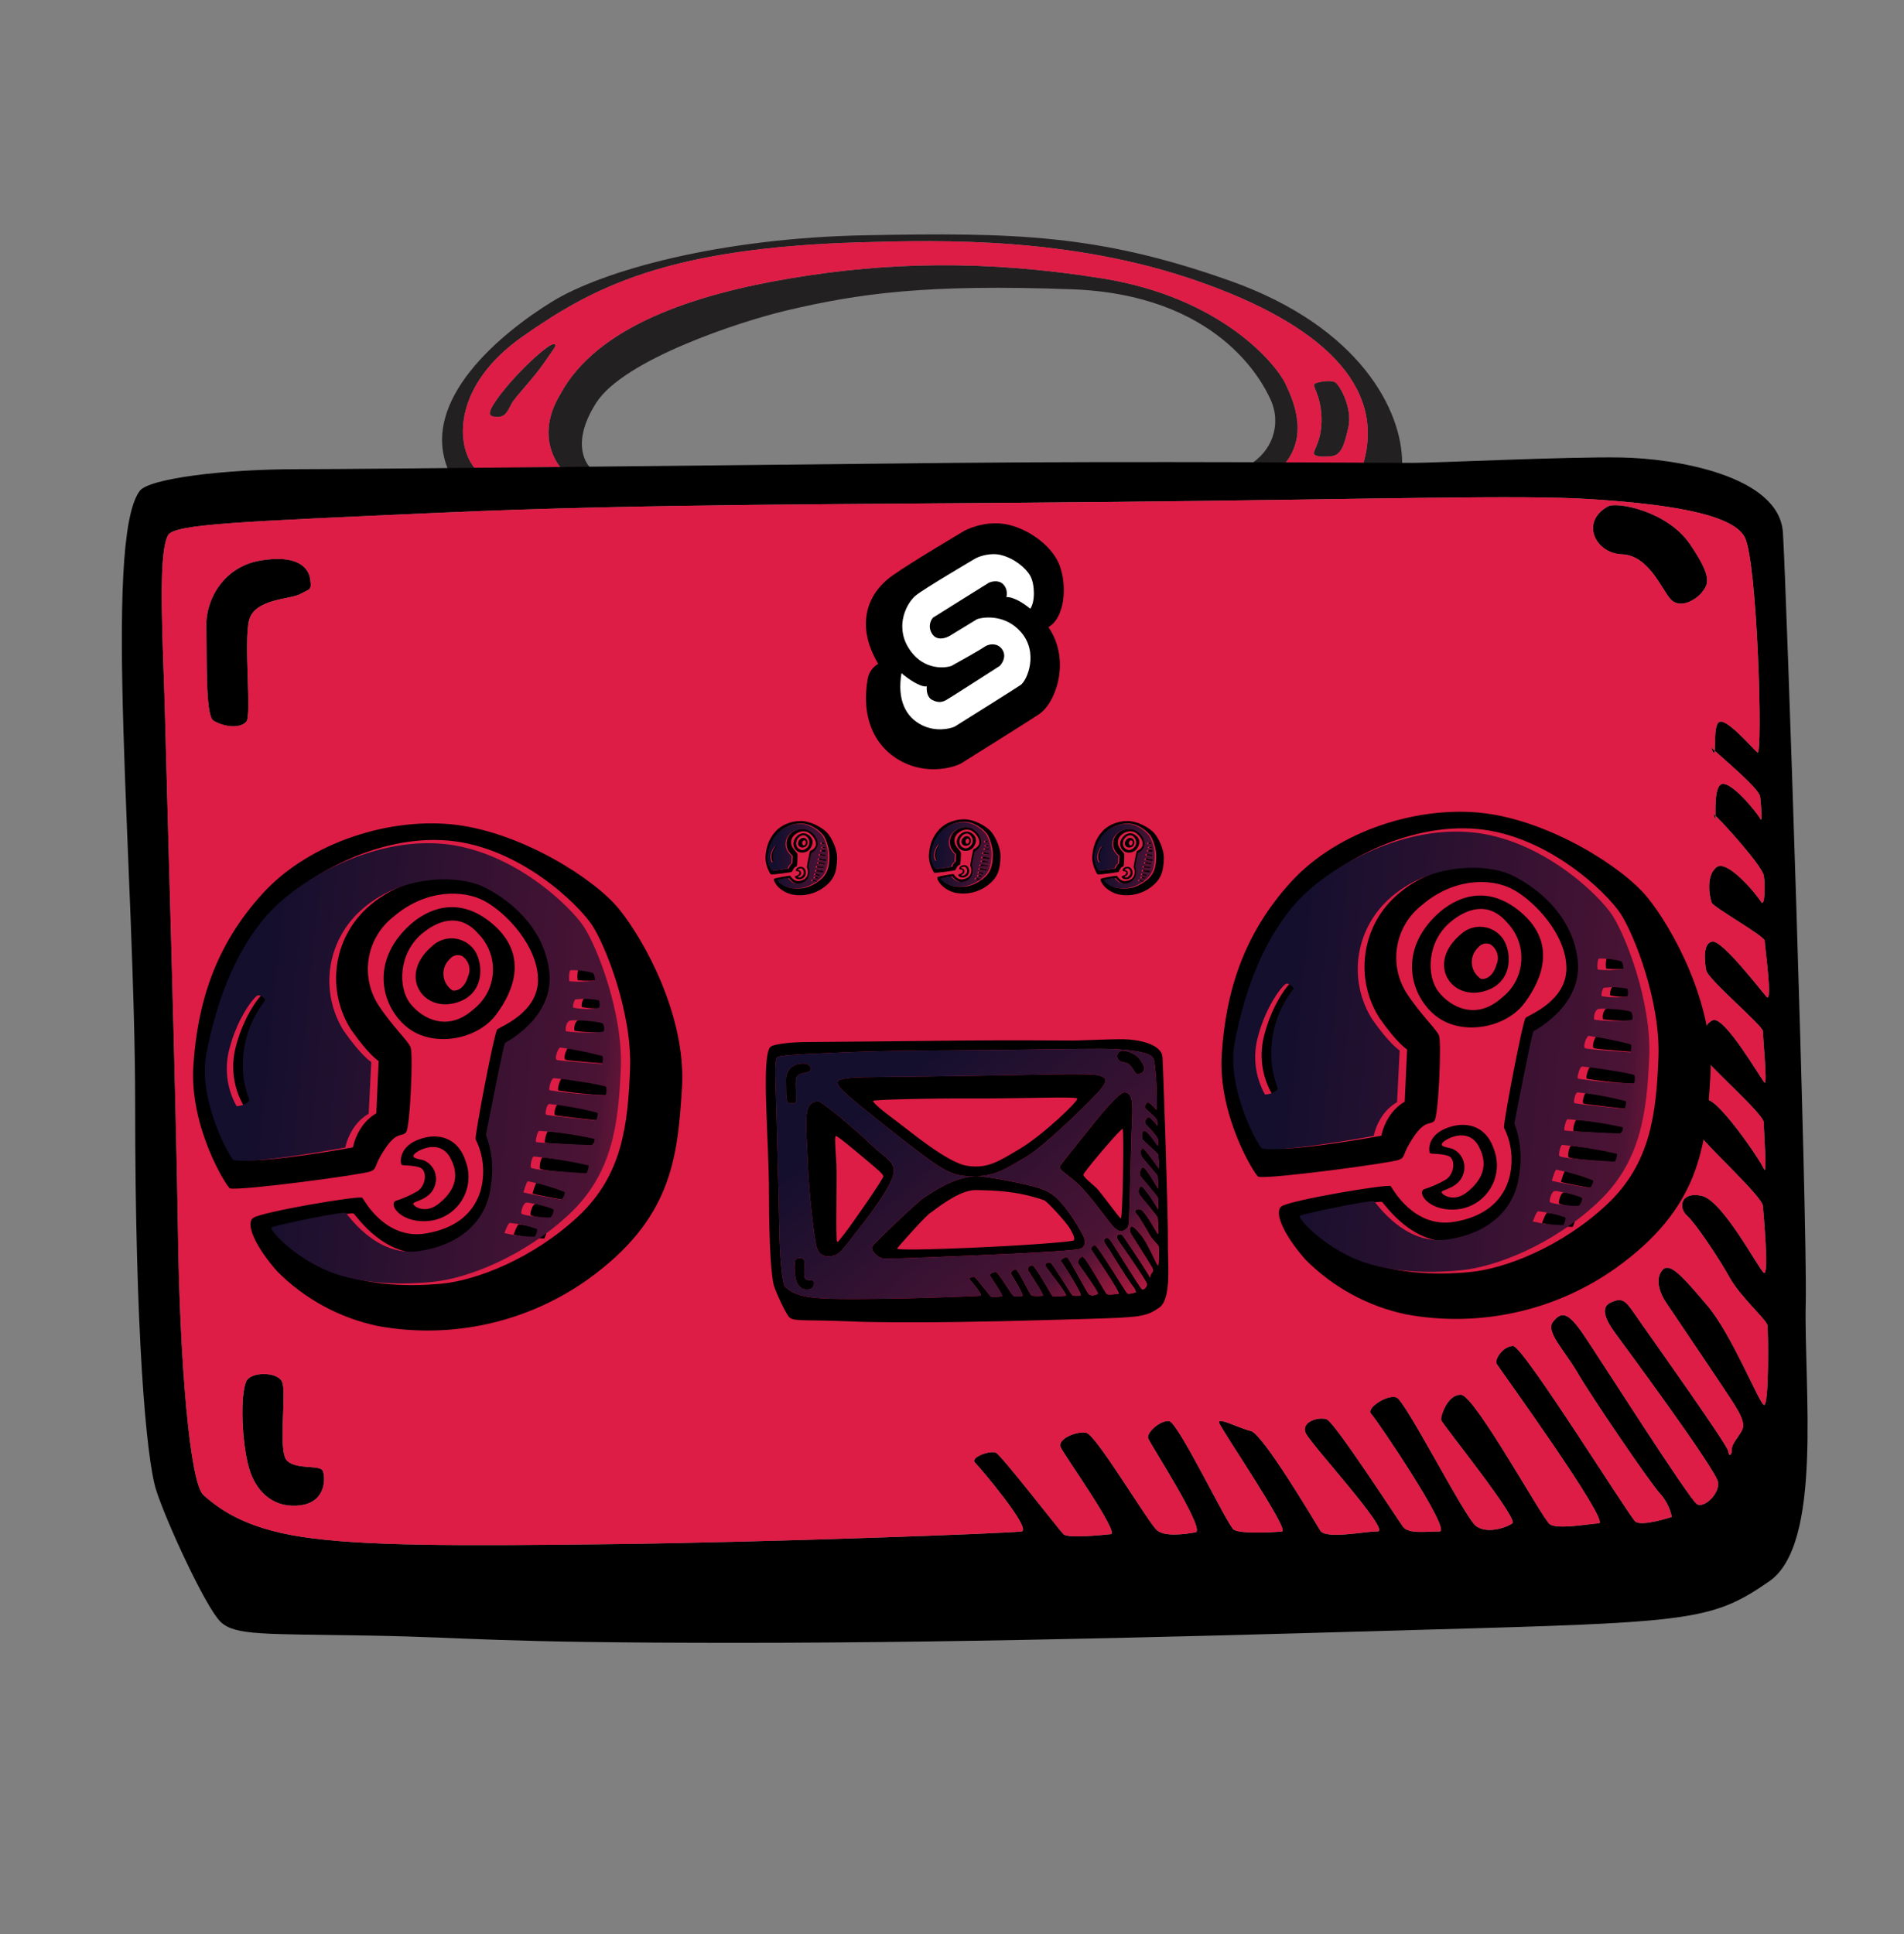 <svg width="64"
     height="65"
     viewBox="0 0 64 65"
     fill="none"
     xmlns="http://www.w3.org/2000/svg">
  <rect x="0" y="0" width="64" height="65" fill="#808080" stroke="none"/>
  <path d="M47.131 15.56C47.131 13.812 45.734 10.992 41.337 9.434C36.94 7.877 34.145 7.809 29.054 7.908C24.203 8.002 20.259 9.088 18.55 10.142C16.841 11.197 14.082 13.457 15.066 15.792C19.009 16.343 41.512 17.401 47.131 15.56ZM45.831 15.56C40.91 16.693 19.559 16.354 15.964 15.74C15.293 14.946 15.235 12.943 17.573 11.306C19.91 9.67 22.389 8.333 28.914 8.144C31.711 8.063 35.998 7.971 40.221 9.434C44.443 10.897 46.572 12.974 45.831 15.56ZM18.596 11.569C18.433 11.569 17.549 12.345 16.921 13.131C16.293 13.918 16.451 13.975 16.596 14.002C16.991 14.075 17.061 13.813 17.2 13.561C17.34 13.31 17.922 12.733 18.294 12.187C18.666 11.642 18.759 11.569 18.596 11.569ZM44.745 15.334C45.071 15.303 45.187 14.988 45.327 14.348C45.466 13.708 45.025 12.911 44.862 12.838C44.699 12.764 44.264 12.839 44.187 12.901C44.094 12.974 44.397 13.268 44.42 14.034C44.443 14.799 44.141 15.135 44.164 15.24C44.187 15.344 44.419 15.366 44.745 15.334Z"
        fill="#232021" />
  <path d="M37.045 9.355C33.043 8.716 29.764 8.823 26.622 9.345C23.342 9.89 20.062 10.96 18.829 13.257C17.948 14.72 18.829 15.692 18.829 15.692H19.819C19.819 15.692 19.108 14.998 20.039 13.54C20.969 12.082 24.878 10.803 26.437 10.435C28.89 9.858 31.136 9.544 36.022 9.722C40.907 9.9 42.419 12.775 42.721 13.457C43.024 14.138 42.87 15.019 42.095 15.56H43.21C43.937 14.631 43.536 13.582 43.21 12.9C42.884 12.219 41.047 9.995 37.045 9.355Z"
        fill="#232021" />
  <path fill-rule="evenodd"
        clip-rule="evenodd"
        d="M17.573 11.306C15.235 12.943 15.293 14.946 15.964 15.74L18.829 15.692C18.829 15.692 17.948 14.72 18.829 13.257C20.062 10.96 23.342 9.89 26.622 9.345C29.764 8.822 33.043 8.716 37.045 9.355C41.047 9.995 42.884 12.219 43.21 12.9C43.536 13.582 43.937 14.63 43.21 15.56H45.831C46.572 12.974 44.443 10.897 40.221 9.434C35.998 7.971 31.711 8.063 28.914 8.144C22.389 8.333 19.91 9.67 17.573 11.306ZM16.921 13.131C17.549 12.345 18.433 11.568 18.596 11.568C18.759 11.568 18.666 11.642 18.294 12.187C17.922 12.733 17.34 13.31 17.2 13.561C17.061 13.813 16.991 14.075 16.596 14.002C16.451 13.975 16.293 13.918 16.921 13.131ZM45.327 14.348C45.187 14.988 45.071 15.303 44.745 15.334C44.419 15.365 44.187 15.344 44.164 15.24C44.141 15.135 44.443 14.799 44.42 14.033C44.397 13.268 44.094 12.974 44.187 12.901C44.264 12.839 44.699 12.764 44.862 12.838C45.025 12.911 45.466 13.708 45.327 14.348Z"
        fill="#DD1D45" />
  <path d="M60.697 43.809C60.757 40.981 60.053 19.814 59.93 17.899C59.807 15.983 56.318 15.405 54.48 15.375C52.642 15.346 48.265 15.557 47.468 15.557C46.673 15.557 38.039 15.495 32.007 15.557C25.975 15.619 12.443 15.769 9.993 15.769C7.543 15.769 5.012 16.079 4.697 16.499C3.441 18.173 4.543 29.424 4.543 37.088C4.543 44.752 4.91 49.009 5.247 50.073C5.583 51.138 6.932 54.057 7.421 54.514C7.911 54.969 8.829 54.909 12.412 54.969C15.994 55.031 16.3 55.213 24.78 55.213C33.26 55.213 42.018 54.938 49.491 54.726C56.963 54.514 57.664 54.391 59.471 53.145C61.278 51.898 60.635 46.637 60.696 43.809L60.697 43.809ZM59.378 33.499C59.163 33.255 57.904 31.613 57.567 31.645C57.231 31.674 57.293 32.313 57.353 32.617C57.415 32.92 59.255 34.471 59.255 34.654C59.255 34.837 59.409 36.449 59.317 36.388C59.224 36.326 57.965 34.107 57.567 34.289C57.169 34.472 57.169 35.171 57.2 35.414C57.231 35.658 59.286 37.422 59.286 37.726C59.286 38.031 59.408 39.581 59.286 39.277C59.163 38.974 57.658 36.783 57.322 36.966C56.985 37.148 56.923 37.727 57.077 38.061C57.23 38.395 59.224 40.189 59.255 40.524C59.285 40.859 59.468 42.927 59.285 42.775C59.101 42.622 57.904 40.342 57.198 40.189C56.494 40.037 56.401 40.585 56.708 40.859C57.015 41.133 57.816 42.349 58.152 42.957C58.489 43.565 59.377 44.356 59.408 44.538C59.439 44.721 59.47 47.336 59.285 47.215C59.102 47.093 58.209 44.843 57.383 43.87C56.556 42.896 56.127 42.409 55.882 42.683C55.637 42.958 55.76 43.413 56.004 43.779C56.25 44.143 58.121 46.911 58.305 47.215C58.49 47.518 58.642 47.793 58.58 48.005C58.518 48.218 58.213 48.492 58.213 48.705C58.213 48.917 58.12 48.979 58.089 48.767C58.059 48.554 55.636 45.146 55.147 44.447C54.657 43.748 54.596 43.565 54.137 43.778C53.679 43.99 54.167 44.628 54.32 44.84C54.473 45.053 57.723 49.433 57.753 49.828C57.784 50.224 57.293 50.68 57.049 50.558C56.806 50.435 53.737 45.601 53.217 44.84C52.697 44.079 52.482 44.079 52.208 44.415C51.932 44.749 52.575 45.357 53.034 46.148C53.494 46.938 55.458 49.827 55.795 50.192C56.132 50.558 56.194 50.983 56.194 50.983C56.194 50.983 55.184 51.318 54.969 51.136C54.755 50.953 51.199 45.236 50.862 45.236C50.526 45.236 50.219 45.692 50.312 45.844C50.404 45.996 54.143 51.166 53.745 51.195C53.346 51.226 52.337 51.408 52.092 51.226C51.847 51.045 49.577 46.907 49.116 46.877C48.656 46.847 48.413 47.607 48.443 47.729C48.474 47.85 51.051 51.044 50.837 51.196C50.622 51.348 49.98 51.561 49.612 51.287C49.245 51.013 47.25 47.091 46.944 46.968C46.637 46.846 45.903 47.333 46.087 47.516C46.271 47.699 48.817 51.47 48.389 51.47C47.961 51.47 47.348 51.561 47.165 51.317C46.982 51.074 44.864 47.79 44.588 47.698C44.313 47.607 43.732 47.789 43.885 48.154C44.038 48.52 46.767 51.469 46.308 51.469C45.848 51.469 44.564 51.743 44.378 51.44C44.192 51.136 42.445 48.187 42.048 48.095C41.652 48.003 40.92 47.609 40.981 47.821C41.042 48.033 43.369 51.44 43.093 51.471C42.817 51.501 41.684 51.562 41.469 51.408C41.255 51.258 39.601 47.791 39.296 47.761C38.99 47.73 38.531 48.156 38.593 48.338C38.655 48.52 40.552 51.44 40.185 51.501C39.817 51.563 39.175 51.653 38.899 51.439C38.625 51.226 36.848 48.216 36.511 48.154C36.175 48.094 35.531 48.366 35.654 48.641C35.777 48.915 37.645 51.531 37.338 51.561C37.032 51.591 35.899 51.713 35.745 51.561C35.593 51.408 33.664 48.915 33.48 48.825C33.297 48.733 32.592 48.976 32.776 49.159C32.959 49.342 34.706 51.41 34.338 51.47C33.971 51.532 25.827 51.835 20.53 51.896C15.233 51.958 12.172 51.958 10.151 51.653C8.13 51.347 7.304 50.649 6.845 50.254C6.379 49.863 6.043 45.756 5.982 41.377C5.921 36.999 5.615 26.873 5.554 24.317C5.493 21.761 5.28 18.661 5.646 17.992C5.855 17.611 8.005 17.536 14.833 17.23C21.66 16.925 28.549 16.957 37.52 16.867C46.492 16.775 51.115 16.623 53.472 16.775C55.83 16.927 58.218 17.231 58.646 18.053C59.075 18.873 59.259 25.443 59.075 25.291C58.891 25.138 57.972 24.044 57.758 24.287C57.543 24.53 57.753 25.776 57.512 25.107C57.695 25.32 59.135 26.476 59.165 26.78C59.165 26.783 59.166 26.785 59.166 26.787C59.196 27.092 59.256 27.691 59.165 27.509C59.072 27.327 58.094 26.11 57.817 26.385C57.54 26.659 57.751 27.995 57.602 27.357C57.877 27.6 59.225 29.09 59.286 29.425C59.348 29.76 59.317 30.52 59.194 30.307C59.072 30.094 58.057 28.847 57.688 29.152C57.322 29.455 57.476 30.186 57.536 30.339C57.596 30.492 59.316 31.463 59.316 31.616C59.316 31.768 59.594 33.746 59.38 33.501L59.378 33.499ZM9.656 49.099C9.319 48.796 9.656 46.758 9.474 46.423C9.29 46.088 8.418 46.108 8.278 46.423C8.066 46.91 8.126 48.491 8.371 49.342C8.616 50.193 9.258 50.711 10.115 50.589C10.972 50.467 10.942 49.646 10.85 49.433C10.758 49.221 9.991 49.403 9.655 49.099H9.656ZM8.372 20.849C8.555 20.119 9.75 20.149 10.087 19.967C10.424 19.784 10.486 19.846 10.424 19.45C10.361 19.054 9.963 18.629 8.74 18.841C7.516 19.054 6.902 20.148 6.933 21.09C6.964 22.034 6.891 24.061 7.179 24.224C7.607 24.467 8.097 24.467 8.281 24.254C8.465 24.04 8.189 21.578 8.372 20.849ZM57.209 19.906C57.421 19.633 57.575 19.419 56.81 18.294C56.045 17.17 54.349 16.857 54.054 17.018C53.105 17.535 53.625 18.599 54.514 18.629C55.401 18.659 55.83 19.753 56.136 20.119C56.443 20.485 56.993 20.181 57.208 19.907L57.209 19.906Z"
        fill="black" />
  <path fill-rule="evenodd"
        clip-rule="evenodd"
        d="M57.567 31.645C57.904 31.613 59.163 33.255 59.378 33.498L59.38 33.501C59.595 33.745 59.317 31.767 59.317 31.615C59.317 31.463 57.596 30.492 57.536 30.339C57.476 30.185 57.322 29.455 57.688 29.152C58.057 28.847 59.072 30.094 59.194 30.307C59.318 30.52 59.348 29.76 59.286 29.425C59.229 29.11 58.033 27.774 57.663 27.413C57.663 27.559 57.657 27.59 57.602 27.357C57.619 27.371 57.639 27.39 57.663 27.413C57.662 27.16 57.641 26.559 57.817 26.385C58.094 26.11 59.072 27.327 59.165 27.509C59.256 27.691 59.196 27.092 59.166 26.787L59.165 26.78C59.139 26.514 58.038 25.599 57.637 25.23C57.626 25.341 57.597 25.342 57.512 25.107C57.535 25.134 57.579 25.176 57.637 25.23C57.658 25.024 57.619 24.444 57.758 24.286C57.973 24.044 58.891 25.138 59.075 25.29C59.259 25.443 59.075 18.873 58.646 18.052C58.218 17.231 55.83 16.927 53.472 16.775C51.115 16.623 46.492 16.775 37.52 16.867C28.549 16.957 21.66 16.924 14.833 17.23C8.005 17.535 5.855 17.611 5.646 17.991C5.28 18.661 5.493 21.76 5.554 24.316C5.615 26.872 5.922 36.999 5.982 41.377C6.043 45.756 6.379 49.862 6.845 50.254C7.304 50.649 8.13 51.347 10.151 51.653C12.172 51.958 15.233 51.958 20.53 51.896C25.827 51.835 33.971 51.531 34.338 51.469C34.706 51.41 32.959 49.342 32.776 49.159C32.592 48.975 33.297 48.733 33.48 48.825C33.664 48.915 35.593 51.408 35.745 51.561C35.899 51.713 37.032 51.591 37.338 51.561C37.645 51.531 35.777 48.915 35.654 48.641C35.531 48.366 36.175 48.094 36.511 48.154C36.848 48.216 38.625 51.226 38.899 51.438C39.176 51.653 39.817 51.562 40.185 51.5C40.552 51.44 38.655 48.52 38.593 48.338C38.531 48.156 38.99 47.73 39.296 47.761C39.601 47.791 41.255 51.258 41.469 51.408C41.684 51.562 42.817 51.5 43.093 51.47C43.369 51.439 41.042 48.033 40.981 47.821C40.92 47.608 41.652 48.002 42.048 48.094C42.445 48.187 44.192 51.136 44.378 51.439C44.564 51.743 45.848 51.468 46.308 51.468C46.767 51.468 44.038 48.519 43.885 48.154C43.732 47.789 44.313 47.607 44.588 47.698C44.864 47.79 46.982 51.074 47.165 51.317C47.348 51.561 47.961 51.469 48.389 51.469C48.817 51.469 46.271 47.699 46.088 47.515C45.903 47.333 46.637 46.846 46.944 46.968C47.25 47.09 49.245 51.013 49.612 51.287C49.98 51.561 50.622 51.348 50.837 51.196C51.051 51.044 48.474 47.85 48.444 47.729C48.413 47.607 48.656 46.847 49.116 46.877C49.577 46.907 51.847 51.044 52.092 51.226C52.337 51.407 53.347 51.226 53.745 51.195C54.143 51.166 50.404 45.996 50.312 45.844C50.219 45.692 50.526 45.236 50.862 45.236C51.199 45.236 54.755 50.953 54.969 51.136C55.185 51.318 56.194 50.983 56.194 50.983C56.194 50.983 56.132 50.557 55.795 50.192C55.458 49.827 53.495 46.938 53.034 46.148C52.575 45.357 51.932 44.749 52.208 44.415C52.483 44.078 52.697 44.078 53.217 44.84C53.737 45.6 56.806 50.435 57.049 50.557C57.293 50.68 57.784 50.224 57.753 49.828C57.723 49.433 54.473 45.052 54.32 44.84C54.167 44.627 53.679 43.99 54.137 43.777C54.596 43.565 54.657 43.747 55.147 44.447C55.636 45.146 58.059 48.554 58.09 48.766C58.12 48.979 58.213 48.917 58.213 48.704C58.213 48.492 58.518 48.218 58.58 48.005C58.642 47.792 58.49 47.518 58.306 47.214C58.121 46.911 56.25 44.143 56.004 43.778C55.76 43.413 55.637 42.958 55.882 42.683C56.127 42.409 56.556 42.896 57.383 43.87C58.209 44.843 59.102 47.093 59.286 47.214C59.47 47.336 59.439 44.72 59.408 44.538C59.377 44.356 58.489 43.565 58.152 42.957C57.816 42.349 57.015 41.133 56.708 40.858C56.401 40.585 56.494 40.037 57.198 40.189C57.904 40.341 59.101 42.622 59.286 42.774C59.468 42.927 59.286 40.858 59.255 40.524C59.224 40.189 57.23 38.395 57.077 38.061C56.923 37.727 56.985 37.148 57.322 36.965C57.658 36.783 59.163 38.974 59.286 39.277C59.408 39.581 59.286 38.031 59.286 37.726C59.286 37.421 57.231 35.658 57.2 35.413C57.169 35.171 57.169 34.471 57.567 34.289C57.965 34.107 59.224 36.325 59.318 36.387C59.409 36.448 59.255 34.837 59.255 34.654C59.255 34.471 57.415 32.92 57.353 32.617C57.293 32.313 57.231 31.674 57.567 31.645ZM9.474 46.423C9.656 46.758 9.32 48.796 9.656 49.099H9.655C9.992 49.403 10.758 49.221 10.85 49.433C10.942 49.646 10.973 50.466 10.116 50.589C9.258 50.711 8.617 50.193 8.371 49.342C8.126 48.491 8.066 46.91 8.278 46.423C8.418 46.108 9.29 46.088 9.474 46.423ZM10.087 19.967C9.75 20.149 8.555 20.119 8.372 20.848C8.189 21.578 8.465 24.04 8.281 24.253C8.097 24.467 7.607 24.467 7.179 24.224C6.891 24.061 6.964 22.034 6.933 21.09C6.902 20.148 7.516 19.054 8.74 18.841C9.963 18.629 10.362 19.054 10.424 19.45C10.486 19.845 10.424 19.784 10.087 19.967ZM56.81 18.294C57.575 19.419 57.421 19.633 57.209 19.905L57.208 19.906C56.993 20.181 56.443 20.485 56.136 20.119C55.83 19.753 55.401 18.659 54.514 18.629C53.626 18.599 53.105 17.535 54.054 17.017C54.349 16.857 56.045 17.17 56.81 18.294Z"
        fill="#DD1D45" />
  <path d="M39.258 41.718C39.273 41.042 39.105 35.987 39.075 35.53C39.046 35.072 38.213 34.934 37.774 34.927C37.335 34.92 36.289 34.971 36.099 34.971C35.909 34.971 33.847 34.956 32.407 34.971C30.966 34.985 27.735 35.021 27.149 35.021C26.564 35.021 25.96 35.095 25.885 35.196C25.584 35.595 25.848 38.282 25.848 40.113C25.848 41.943 25.936 42.96 26.016 43.214C26.096 43.468 26.418 44.165 26.535 44.274C26.652 44.383 26.871 44.369 27.727 44.383C28.583 44.398 28.656 44.441 30.681 44.441C32.706 44.441 34.798 44.376 36.582 44.325C38.367 44.274 38.534 44.245 38.966 43.947C39.397 43.65 39.244 42.393 39.258 41.718ZM38.943 39.255C38.892 39.197 38.49 38.594 38.41 38.602C38.329 38.609 38.344 38.762 38.358 38.834C38.373 38.907 38.914 39.487 38.914 39.531C38.914 39.575 38.951 39.96 38.929 39.945C38.907 39.931 38.505 39.19 38.41 39.234C38.315 39.277 38.315 39.444 38.322 39.502C38.329 39.56 38.922 40.192 38.922 40.265C38.922 40.338 38.951 40.708 38.922 40.635C38.892 40.563 38.431 39.829 38.351 39.873C38.271 39.916 38.256 40.055 38.293 40.134C38.329 40.214 38.907 40.853 38.914 40.933C38.921 41.013 38.965 41.507 38.921 41.471C38.877 41.434 38.49 40.679 38.322 40.643C38.153 40.606 38.131 40.737 38.205 40.803C38.278 40.868 38.57 41.369 38.651 41.514C38.731 41.66 38.943 41.848 38.951 41.892C38.958 41.935 38.965 42.56 38.921 42.531C38.878 42.502 38.563 41.754 38.366 41.522C38.168 41.289 38.066 41.173 38.007 41.238C37.949 41.304 37.978 41.413 38.036 41.5C38.095 41.587 38.643 42.459 38.687 42.531C38.731 42.603 38.768 42.669 38.753 42.72C38.738 42.771 38.665 42.836 38.665 42.887C38.665 42.938 38.643 42.952 38.636 42.902C38.629 42.851 37.949 41.827 37.832 41.66C37.715 41.492 37.7 41.449 37.591 41.5C37.481 41.55 37.598 41.703 37.634 41.753C37.671 41.804 38.548 43.061 38.555 43.155C38.563 43.25 38.445 43.359 38.387 43.329C38.329 43.3 37.495 41.935 37.371 41.753C37.247 41.572 37.195 41.572 37.13 41.652C37.064 41.732 37.217 41.877 37.327 42.066C37.437 42.254 38.007 43.155 38.088 43.242C38.168 43.329 38.183 43.431 38.183 43.431C38.183 43.431 37.942 43.511 37.891 43.468C37.839 43.424 36.889 41.848 36.808 41.848C36.728 41.848 36.655 41.957 36.677 41.993C36.699 42.029 37.693 43.475 37.598 43.482C37.503 43.489 37.262 43.532 37.203 43.489C37.145 43.446 36.501 42.247 36.392 42.24C36.282 42.233 36.224 42.414 36.231 42.443C36.238 42.472 36.955 43.446 36.904 43.482C36.852 43.518 36.699 43.569 36.611 43.504C36.523 43.438 35.946 42.291 35.873 42.262C35.8 42.233 35.624 42.349 35.668 42.392C35.712 42.436 36.421 43.547 36.319 43.547C36.217 43.547 36.071 43.569 36.027 43.511C35.983 43.453 35.376 42.458 35.31 42.436C35.244 42.414 35.105 42.458 35.142 42.545C35.179 42.632 35.932 43.547 35.822 43.547C35.712 43.547 35.406 43.612 35.361 43.54C35.317 43.468 34.798 42.553 34.704 42.531C34.609 42.509 34.535 42.625 34.55 42.676C34.564 42.727 35.12 43.54 35.054 43.547C34.988 43.555 34.718 43.569 34.667 43.533C34.615 43.497 34.22 42.669 34.148 42.661C34.075 42.654 33.965 42.756 33.98 42.799C33.994 42.843 34.447 43.54 34.36 43.555C34.272 43.569 34.119 43.591 34.053 43.54C33.987 43.489 33.563 42.77 33.483 42.755C33.402 42.741 33.248 42.806 33.278 42.872C33.307 42.937 33.753 43.562 33.68 43.569C33.607 43.576 33.336 43.605 33.299 43.569C33.263 43.533 32.803 42.937 32.758 42.916C32.715 42.894 32.546 42.952 32.59 42.995C32.634 43.039 33.051 43.533 32.963 43.547C32.876 43.562 30.931 43.635 29.666 43.649C28.401 43.664 27.67 43.664 27.187 43.591C26.704 43.518 26.507 43.351 26.398 43.257C26.286 43.163 26.206 42.183 26.191 41.137C26.177 40.091 26.104 37.673 26.089 37.062C26.075 36.452 26.024 35.712 26.111 35.552C26.161 35.461 26.674 35.443 28.305 35.37C29.936 35.297 31.581 35.305 33.723 35.283C35.866 35.261 36.97 35.225 37.533 35.261C38.096 35.298 38.666 35.37 38.769 35.567C38.871 35.763 38.915 37.331 38.871 37.295C38.827 37.259 38.608 36.997 38.557 37.055C38.505 37.114 38.454 37.201 38.498 37.251C38.542 37.302 38.885 37.578 38.893 37.651L38.893 37.653C38.9 37.725 38.914 37.868 38.893 37.825C38.87 37.781 38.637 37.491 38.571 37.556C38.504 37.622 38.454 37.73 38.519 37.789C38.585 37.847 38.907 38.203 38.922 38.282C38.936 38.362 38.929 38.544 38.9 38.493C38.87 38.442 38.527 37.934 38.439 38.007C38.351 38.079 38.388 38.254 38.402 38.29C38.417 38.327 38.929 38.769 38.929 38.806C38.929 38.842 38.995 39.314 38.944 39.256L38.943 39.255ZM28.546 36.851C28.714 37.011 30.037 38.079 30.966 38.776C31.895 39.473 32.15 39.546 32.823 39.531C33.496 39.517 33.883 39.234 34.498 38.878C35.112 38.522 36.823 36.852 37.042 36.554C37.262 36.256 37.123 36.219 36.969 36.154C36.816 36.089 36.216 36.089 34.089 36.132C31.961 36.176 29.496 36.198 29.021 36.205C28.546 36.212 28.212 36.272 28.18 36.321C28.078 36.481 28.378 36.691 28.546 36.851ZM32.728 36.917C34.322 36.924 36.143 36.844 36.209 36.917C36.274 36.989 35.046 38.152 34.293 38.602C33.54 39.052 33.196 39.277 32.523 39.183C31.85 39.088 30.585 38.014 30.103 37.658C29.62 37.302 29.328 37.047 29.35 36.996C29.366 36.959 31.134 36.91 32.728 36.917ZM37.817 36.713C37.62 36.677 36.947 37.527 36.523 38.057C36.099 38.587 35.649 39.148 35.638 39.183C35.595 39.328 35.741 39.357 36.165 39.727C36.589 40.098 37.116 40.853 37.328 41.115C37.54 41.376 37.671 41.434 37.825 41.325C37.979 41.217 37.942 41.1 37.964 40.599C37.986 40.098 38.015 38.34 38.051 37.628C38.088 36.917 38.015 36.75 37.817 36.713ZM37.671 40.947C37.598 40.904 36.977 40.032 36.83 39.902C36.684 39.771 36.435 39.575 36.414 39.481C36.4 39.424 37.693 37.89 37.737 37.941C37.781 37.992 37.744 40.991 37.671 40.947ZM35.763 40.533C35.448 40.149 35.26 40.05 34.966 39.945C34.514 39.784 33.152 39.531 32.823 39.531C33.137 39.531 32.494 39.531 32.823 39.531C32.098 39.547 31.401 40.027 31.069 40.243C30.805 40.415 29.459 41.717 29.342 41.863C29.225 42.008 29.503 42.27 29.678 42.291C29.854 42.313 30.337 42.291 32.647 42.197C34.958 42.102 36.069 42.023 36.274 41.979C36.479 41.935 36.486 41.754 36.442 41.616C36.398 41.478 36.077 40.918 35.763 40.533ZM36.092 41.688C36.048 41.732 34.454 41.863 32.457 41.943C30.461 42.023 30.132 41.993 30.154 41.957C30.176 41.921 31.2 40.758 31.302 40.744C31.733 40.414 32.348 39.981 32.823 39.996C33.298 40.011 34.108 39.995 35.093 40.337C35.166 40.344 35.843 41.071 35.974 41.304C36.106 41.536 36.135 41.645 36.092 41.688ZM29.277 38.464C28.801 38.006 27.628 37.009 27.5 37.011C26.944 37.018 27.112 37.868 27.149 38.972C27.186 40.076 27.354 41.492 27.441 41.87C27.529 42.248 27.807 42.255 28.033 42.197C28.26 42.139 28.436 41.841 28.882 41.282C29.328 40.722 29.979 39.822 30.037 39.429C30.096 39.037 29.752 38.922 29.277 38.464ZM28.363 41.492C28.165 41.732 28.187 41.739 28.136 41.732C28.085 41.725 28.136 39.531 28.114 39.125C28.092 38.718 28.049 38.261 28.085 38.181C28.109 38.127 28.772 38.697 29.131 38.994C29.489 39.291 29.679 39.459 29.694 39.531C29.709 39.604 28.56 41.252 28.363 41.492ZM27.069 42.981C26.988 42.909 27.069 42.422 27.025 42.342C26.982 42.262 26.773 42.267 26.74 42.342C26.689 42.458 26.703 42.836 26.762 43.039C26.821 43.242 26.974 43.366 27.179 43.337C27.383 43.308 27.376 43.112 27.354 43.061C27.332 43.01 27.149 43.054 27.069 42.981ZM26.762 36.234C26.806 36.06 27.091 36.067 27.172 36.024C27.252 35.98 27.267 35.995 27.252 35.9C27.237 35.806 27.142 35.704 26.85 35.755C26.558 35.806 26.411 36.067 26.419 36.292C26.426 36.517 26.409 37.001 26.477 37.041C26.58 37.099 26.697 37.099 26.741 37.047C26.785 36.996 26.718 36.408 26.762 36.234ZM38.425 36.009C38.476 35.944 38.513 35.893 38.33 35.624C38.148 35.356 37.742 35.281 37.672 35.319C37.445 35.443 37.57 35.697 37.782 35.704C37.994 35.711 38.096 35.973 38.169 36.06C38.242 36.147 38.374 36.075 38.425 36.009Z"
        fill="black" />
  <path fill-rule="evenodd"
        clip-rule="evenodd"
        d="M38.943 39.255C38.892 39.197 38.49 38.594 38.41 38.602C38.329 38.609 38.344 38.762 38.359 38.834C38.373 38.907 38.914 39.488 38.914 39.531C38.914 39.575 38.951 39.96 38.929 39.945C38.907 39.931 38.505 39.19 38.41 39.234C38.315 39.277 38.315 39.444 38.322 39.502C38.329 39.561 38.922 40.192 38.922 40.265C38.922 40.338 38.951 40.708 38.922 40.636C38.892 40.563 38.431 39.829 38.351 39.873C38.271 39.916 38.256 40.055 38.293 40.134C38.329 40.214 38.907 40.853 38.914 40.933C38.921 41.013 38.965 41.507 38.921 41.471C38.877 41.434 38.49 40.679 38.322 40.643C38.154 40.606 38.131 40.737 38.205 40.803C38.278 40.868 38.57 41.369 38.651 41.514C38.731 41.66 38.943 41.848 38.951 41.892C38.958 41.935 38.965 42.56 38.921 42.531C38.878 42.502 38.563 41.754 38.366 41.522C38.168 41.289 38.066 41.173 38.007 41.238C37.949 41.304 37.978 41.413 38.037 41.5C38.095 41.587 38.643 42.459 38.687 42.531C38.731 42.604 38.768 42.669 38.753 42.72C38.738 42.771 38.665 42.836 38.665 42.887C38.665 42.938 38.643 42.953 38.636 42.902C38.629 42.851 37.949 41.827 37.832 41.66C37.715 41.492 37.7 41.449 37.591 41.5C37.481 41.55 37.598 41.703 37.634 41.753C37.671 41.804 38.548 43.061 38.555 43.155C38.563 43.25 38.446 43.359 38.387 43.33C38.329 43.3 37.495 41.935 37.371 41.753C37.247 41.572 37.195 41.572 37.13 41.652C37.064 41.732 37.217 41.877 37.327 42.066C37.437 42.255 38.007 43.155 38.088 43.242C38.168 43.33 38.183 43.431 38.183 43.431C38.183 43.431 37.942 43.511 37.891 43.468C37.84 43.424 36.889 41.848 36.809 41.848C36.728 41.848 36.655 41.957 36.677 41.993C36.699 42.03 37.693 43.475 37.598 43.482C37.503 43.489 37.262 43.532 37.203 43.489C37.145 43.446 36.502 42.247 36.392 42.24C36.282 42.233 36.224 42.414 36.231 42.443C36.238 42.472 36.955 43.446 36.904 43.482C36.852 43.518 36.699 43.569 36.611 43.504C36.523 43.438 35.946 42.291 35.873 42.262C35.8 42.233 35.624 42.349 35.668 42.392C35.712 42.436 36.421 43.547 36.319 43.547C36.217 43.547 36.071 43.569 36.027 43.511C35.983 43.453 35.376 42.458 35.31 42.436C35.245 42.414 35.106 42.458 35.142 42.545C35.179 42.632 35.932 43.547 35.822 43.547C35.712 43.547 35.406 43.613 35.361 43.54C35.317 43.468 34.798 42.553 34.704 42.531C34.609 42.509 34.535 42.625 34.55 42.676C34.565 42.727 35.12 43.54 35.054 43.547C34.988 43.555 34.718 43.569 34.667 43.533C34.615 43.497 34.221 42.669 34.148 42.661C34.075 42.654 33.965 42.756 33.98 42.799C33.994 42.843 34.448 43.54 34.36 43.555C34.272 43.569 34.119 43.591 34.053 43.54C33.987 43.489 33.563 42.77 33.483 42.755C33.402 42.741 33.248 42.806 33.278 42.872C33.307 42.937 33.753 43.562 33.68 43.569C33.607 43.576 33.336 43.605 33.299 43.569C33.263 43.533 32.803 42.937 32.759 42.916C32.715 42.894 32.547 42.952 32.59 42.995C32.634 43.039 33.051 43.533 32.964 43.547C32.876 43.562 30.931 43.635 29.666 43.649C28.401 43.664 27.67 43.664 27.187 43.591C26.704 43.518 26.507 43.351 26.398 43.257C26.286 43.163 26.206 42.183 26.191 41.137C26.177 40.092 26.104 37.673 26.089 37.063C26.075 36.452 26.024 35.712 26.111 35.552C26.161 35.461 26.675 35.443 28.305 35.37C29.936 35.297 31.581 35.305 33.723 35.283C35.866 35.261 36.97 35.225 37.533 35.261C38.096 35.298 38.666 35.37 38.769 35.567C38.871 35.763 38.915 37.331 38.871 37.295C38.827 37.259 38.608 36.998 38.557 37.055C38.505 37.114 38.454 37.201 38.498 37.251C38.542 37.302 38.886 37.578 38.893 37.651L38.893 37.653C38.9 37.725 38.914 37.868 38.893 37.825C38.87 37.782 38.637 37.491 38.571 37.556C38.505 37.622 38.454 37.73 38.52 37.789C38.585 37.847 38.907 38.203 38.922 38.283C38.936 38.362 38.929 38.544 38.9 38.493C38.87 38.443 38.527 37.934 38.439 38.007C38.351 38.079 38.388 38.254 38.402 38.29C38.417 38.327 38.929 38.769 38.929 38.806C38.929 38.842 38.995 39.314 38.944 39.256L38.943 39.255ZM30.966 38.776C30.037 38.079 28.714 37.011 28.546 36.851C28.378 36.691 28.078 36.481 28.18 36.321C28.212 36.272 28.546 36.212 29.021 36.205C29.497 36.198 31.961 36.176 34.089 36.133C36.216 36.089 36.816 36.089 36.969 36.154C37.123 36.22 37.262 36.256 37.042 36.554C36.823 36.852 35.112 38.522 34.498 38.878C33.883 39.234 33.496 39.517 32.823 39.531C33.153 39.531 34.514 39.785 34.966 39.945C35.26 40.05 35.448 40.149 35.763 40.534C36.077 40.918 36.398 41.478 36.442 41.616C36.486 41.754 36.479 41.935 36.274 41.979C36.069 42.023 34.958 42.102 32.647 42.197C30.337 42.291 29.854 42.313 29.678 42.291C29.503 42.27 29.225 42.008 29.342 41.863C29.459 41.718 30.805 40.415 31.069 40.243C31.401 40.027 32.098 39.547 32.823 39.531C32.151 39.546 31.895 39.473 30.966 38.776ZM36.523 38.057C36.947 37.527 37.62 36.677 37.817 36.714C38.015 36.75 38.088 36.917 38.052 37.628C38.015 38.34 37.986 40.098 37.964 40.599C37.942 41.1 37.979 41.217 37.825 41.325C37.671 41.434 37.54 41.376 37.328 41.115C37.116 40.853 36.589 40.098 36.165 39.728C35.741 39.357 35.595 39.328 35.638 39.183C35.649 39.148 36.099 38.587 36.523 38.057ZM27.5 37.011C27.628 37.009 28.801 38.006 29.277 38.464C29.752 38.922 30.096 39.037 30.037 39.429C29.979 39.822 29.328 40.722 28.882 41.282C28.436 41.841 28.26 42.139 28.034 42.197C27.807 42.255 27.529 42.248 27.442 41.87C27.354 41.492 27.186 40.076 27.149 38.972C27.113 37.868 26.944 37.018 27.5 37.011ZM27.025 42.342C27.069 42.422 26.989 42.909 27.069 42.981C27.149 43.054 27.332 43.01 27.354 43.061C27.376 43.112 27.383 43.308 27.179 43.337C26.974 43.366 26.821 43.242 26.762 43.039C26.703 42.836 26.689 42.458 26.74 42.342C26.773 42.267 26.982 42.262 27.025 42.342ZM27.172 36.024C27.091 36.067 26.806 36.06 26.762 36.234C26.718 36.409 26.785 36.997 26.741 37.048C26.697 37.099 26.58 37.099 26.477 37.041C26.409 37.002 26.426 36.517 26.419 36.292C26.411 36.067 26.558 35.806 26.85 35.755C27.142 35.704 27.237 35.806 27.252 35.9C27.267 35.995 27.252 35.98 27.172 36.024ZM38.33 35.624C38.513 35.893 38.476 35.944 38.425 36.009C38.374 36.075 38.242 36.148 38.169 36.06C38.096 35.973 37.994 35.712 37.782 35.704C37.57 35.697 37.445 35.443 37.672 35.319C37.742 35.281 38.148 35.356 38.33 35.624Z"
        fill="url(#paint0_linear)" />
  <path d="M20.805 30.549C19.971 29.524 17.567 28.014 15.375 27.727C13.183 27.441 10.424 28.277 8.822 30.037C7.219 31.797 6.636 33.735 6.499 35.818C6.362 37.901 7.636 39.916 7.732 39.94C8.11 40.024 12.232 39.472 12.464 39.367C12.695 39.262 12.535 39.224 12.937 38.616C13.339 38.009 13.509 38.219 13.648 38.056C13.787 37.892 13.89 35.414 13.801 35.194C13.713 34.973 13.205 34.522 12.7 33.75C12.409 33.279 12.302 32.718 12.4 32.175C12.498 31.631 12.794 31.144 13.23 30.807C14.293 29.892 15.565 29.886 16.299 30.288C17.032 30.69 18.076 31.803 18.084 32.921C18.092 34.039 16.817 34.5 16.714 34.598C16.611 34.696 15.95 38.194 15.987 38.288C16.196 38.705 16.28 39.174 16.226 39.637C16.15 40.414 15.647 41.24 14.301 41.456C12.955 41.672 12.245 40.343 12.179 40.255C12.113 40.167 8.754 40.734 8.501 40.938C8.248 41.141 8.598 41.915 9.315 42.725C10.239 43.657 11.417 44.297 12.701 44.565C13.922 44.788 15.174 44.765 16.384 44.497C17.595 44.23 18.738 43.722 19.749 43.006C22.55 40.997 22.778 38.975 22.924 36.555C23.07 34.134 21.639 31.571 20.805 30.549V30.549ZM21.178 35.928C21.102 37.807 20.927 39.494 19.424 40.891C17.922 42.288 16.033 43.032 14.831 43.144C13.629 43.255 12.225 43.195 11.129 42.682C10.032 42.17 9.295 41.334 9.382 41.266C9.468 41.197 11.801 40.721 11.887 40.786C11.975 40.851 12.926 42.299 14.376 42.092C15.825 41.885 16.666 41.04 16.794 39.9C16.892 39.314 16.833 38.711 16.622 38.154C16.622 38.154 17.204 35.061 17.257 35.027C17.31 34.993 18.938 34.161 18.737 32.586C18.536 31.012 17.243 30.073 16.463 29.705C15.682 29.336 13.715 29.234 12.315 30.537C11.769 31.046 11.418 31.73 11.323 32.471C11.228 33.212 11.395 33.964 11.795 34.597C12.395 35.458 12.729 35.661 12.729 35.661L12.649 37.416C12.427 37.547 12.24 37.732 12.106 37.954C11.99 38.141 11.908 38.346 11.863 38.561C11.863 38.561 8.832 39.118 8.09 38.972C7.993 38.953 6.844 36.946 7.146 35.341C7.448 33.736 8.03 32 9.116 30.719C10.202 29.437 12.707 28.034 15.089 28.252C17.471 28.47 19.448 30.395 19.906 31.099C20.365 31.803 21.25 34.049 21.178 35.928V35.928ZM8.885 33.373C8.786 33.385 8.215 34.074 7.932 35.159C7.75 35.824 7.838 36.534 8.176 37.136C8.334 37.136 8.486 37.074 8.599 36.965C8.643 36.881 8.301 36.425 8.399 35.356C8.466 34.7 8.717 34.075 9.121 33.555C9.15 33.504 8.981 33.355 8.885 33.373V33.373ZM14.048 40.025C13.81 40.167 13.555 40.281 13.289 40.362C13.058 40.509 13.518 41.154 14.491 41.025C14.709 40.991 14.917 40.909 15.099 40.785C15.281 40.66 15.433 40.497 15.544 40.307C15.655 40.116 15.723 39.903 15.742 39.683C15.761 39.463 15.731 39.241 15.654 39.034C15.375 38.163 14.632 38.057 14.01 38.323C13.387 38.59 13.462 39.089 13.493 39.138C13.524 39.186 13.803 39.145 14.09 39.229C14.378 39.313 14.326 39.828 14.048 40.025V40.025ZM14.239 38.994C14.029 38.94 13.833 38.928 13.914 38.804C13.995 38.681 14.766 38.242 15.132 38.908C15.498 39.573 15.225 40.073 14.748 40.455C14.271 40.837 13.842 40.511 13.894 40.439C13.945 40.367 14.476 40.303 14.617 39.848C14.676 39.684 14.669 39.505 14.599 39.346C14.529 39.187 14.4 39.061 14.239 38.994V38.994ZM16.674 34.102C17.304 33.262 17.738 32.063 16.561 31.055C15.383 30.047 14.315 30.588 13.754 31.108C12.406 32.351 12.843 33.873 13.708 34.543C14.573 35.213 16.044 34.947 16.674 34.102V34.102ZM14.179 31.384C14.645 30.989 15.419 30.614 16.086 31.39C16.254 31.562 16.383 31.768 16.466 31.993C16.549 32.218 16.584 32.459 16.567 32.698C16.551 32.938 16.484 33.171 16.371 33.382C16.258 33.593 16.101 33.778 15.911 33.924C15.064 34.689 14.199 34.253 13.786 33.722C13.373 33.191 13.393 32.045 14.179 31.384ZM15.232 33.725C16.302 33.493 16.267 32.414 15.956 31.945C15.878 31.834 15.778 31.74 15.661 31.67C15.544 31.6 15.414 31.557 15.279 31.542C15.143 31.527 15.007 31.542 14.878 31.585C14.749 31.628 14.632 31.698 14.533 31.791C13.401 32.746 14.159 33.956 15.232 33.725ZM15.123 32.228C15.17 32.169 15.236 32.127 15.309 32.109C15.383 32.091 15.461 32.098 15.53 32.129C15.641 32.2 15.722 32.309 15.759 32.436C15.796 32.562 15.786 32.698 15.732 32.817C15.594 33.289 15.288 33.312 15.21 33.287C15.124 33.231 15.052 33.156 14.999 33.068C14.946 32.98 14.914 32.881 14.906 32.778C14.898 32.676 14.913 32.573 14.95 32.478C14.988 32.383 15.047 32.297 15.123 32.228V32.228ZM17.44 41.149C17.377 41.167 17.265 41.495 17.265 41.495C17.6 41.575 17.943 41.618 18.288 41.625C18.318 41.605 18.387 41.412 18.366 41.364C18.067 41.254 17.756 41.182 17.44 41.149V41.149ZM18.006 40.463C17.889 40.463 17.813 40.788 17.834 40.83C17.887 40.913 18.739 40.992 18.808 40.968C18.877 40.944 18.922 40.791 18.93 40.721C18.937 40.651 18.126 40.458 18.003 40.458L18.006 40.463ZM18.048 39.739C18.001 39.747 17.901 40.11 17.901 40.11C17.944 40.147 19.151 40.365 19.185 40.367C19.255 40.299 19.296 40.208 19.3 40.11C18.894 39.949 18.474 39.823 18.045 39.735L18.048 39.739ZM18.239 38.898C18.177 38.918 18.112 39.249 18.156 39.277C18.233 39.367 19.987 39.471 20.021 39.472C20.054 39.474 20.112 39.264 20.099 39.208C19.485 39.063 18.863 38.958 18.236 38.893L18.239 38.898ZM18.413 38.029C18.366 38.058 18.279 38.384 18.329 38.407C18.38 38.431 20.166 38.523 20.21 38.511C20.241 38.488 20.265 38.457 20.28 38.421C20.294 38.385 20.3 38.346 20.295 38.308C19.674 38.166 19.044 38.071 18.41 38.024L18.413 38.029ZM18.75 37.117C18.673 37.133 18.608 37.449 18.655 37.477C18.703 37.505 20.313 37.684 20.34 37.676C20.368 37.669 20.418 37.477 20.391 37.419C19.852 37.276 19.302 37.174 18.747 37.112L18.75 37.117ZM18.889 36.244C18.818 36.27 18.725 36.618 18.769 36.646C19.392 36.749 20.023 36.807 20.654 36.819C20.701 36.789 20.706 36.614 20.681 36.544C20.657 36.475 18.956 36.217 18.886 36.239L18.889 36.244ZM19.119 35.199C19.051 35.209 18.912 35.581 19.013 35.618C19.114 35.654 20.544 35.759 20.544 35.759C20.544 35.759 20.596 35.534 20.544 35.489C20.074 35.363 19.597 35.264 19.116 35.194L19.119 35.199ZM19.438 34.288C19.311 34.324 19.276 34.62 19.323 34.648C19.739 34.701 20.158 34.707 20.575 34.665C20.628 34.631 20.613 34.491 20.569 34.402C20.525 34.312 19.561 34.246 19.436 34.284L19.438 34.288ZM19.627 33.566C19.574 33.6 19.532 33.809 19.562 33.845C19.844 33.899 20.133 33.905 20.416 33.861C20.471 33.826 20.454 33.635 20.417 33.593C20.156 33.543 19.889 33.533 19.624 33.561L19.627 33.566ZM20.219 32.665C19.973 32.595 19.718 32.562 19.462 32.567C19.4 32.587 19.399 32.933 19.426 32.945C19.71 32.975 19.996 32.968 20.278 32.926C20.306 32.883 20.263 32.714 20.216 32.66L20.219 32.665Z"
        fill="black" />
  <path fill-rule="evenodd"
        clip-rule="evenodd"
        d="M20.868 35.92C20.784 37.778 20.603 39.447 19.104 40.835C17.606 42.223 15.726 42.968 14.532 43.083C13.338 43.199 11.944 43.147 10.858 42.645C9.772 42.143 9.043 41.319 9.13 41.252C9.216 41.184 11.534 40.702 11.62 40.766C11.706 40.83 12.645 42.257 14.085 42.046C15.525 41.835 16.364 40.995 16.496 39.868C16.597 39.287 16.541 38.691 16.334 38.141C16.334 38.141 16.926 35.081 16.979 35.047C17.032 35.014 18.653 34.183 18.46 32.627C18.267 31.071 16.988 30.149 16.215 29.788C15.441 29.427 13.489 29.336 12.092 30.63C11.547 31.136 11.196 31.814 11.098 32.547C11.001 33.28 11.163 34.023 11.556 34.647C12.149 35.495 12.48 35.695 12.48 35.695L12.392 37.43C12.17 37.562 11.984 37.745 11.85 37.965C11.734 38.15 11.652 38.353 11.606 38.566C11.606 38.566 8.593 39.131 7.857 38.99C7.761 38.971 6.63 36.993 6.937 35.404C7.244 33.815 7.83 32.097 8.915 30.825C9.999 29.553 12.493 28.154 14.857 28.358C17.222 28.562 19.176 30.457 19.628 31.151C20.08 31.845 20.949 34.062 20.868 35.92ZM7.719 35.22C8.004 34.146 8.574 33.462 8.673 33.45C8.768 33.432 8.936 33.578 8.907 33.629C8.502 34.145 8.251 34.764 8.181 35.414C8.079 36.471 8.417 36.92 8.372 37.003C8.259 37.112 8.108 37.173 7.952 37.175C7.618 36.581 7.535 35.879 7.719 35.22ZM16.956 41.443C16.956 41.443 17.069 41.117 17.132 41.099C17.446 41.13 17.755 41.2 18.05 41.307C18.071 41.355 18.002 41.547 17.973 41.566C17.63 41.561 17.29 41.52 16.956 41.443ZM17.525 40.782C17.505 40.74 17.581 40.419 17.698 40.418L17.695 40.414C17.817 40.413 18.622 40.6 18.614 40.669C18.606 40.738 18.56 40.889 18.492 40.914C18.423 40.938 17.577 40.864 17.525 40.782ZM17.595 40.07C17.595 40.07 17.696 39.71 17.743 39.703L17.74 39.698C18.165 39.783 18.581 39.906 18.985 40.064C18.98 40.16 18.938 40.251 18.868 40.318C18.835 40.316 17.638 40.106 17.595 40.07ZM17.852 39.245C17.809 39.218 17.875 38.89 17.936 38.87L17.933 38.865C18.556 38.926 19.173 39.027 19.782 39.168C19.795 39.224 19.736 39.431 19.703 39.43C19.67 39.428 17.928 39.334 17.852 39.245ZM18.028 38.385C17.978 38.362 18.067 38.039 18.113 38.01L18.11 38.005C18.74 38.049 19.365 38.14 19.98 38.277C19.985 38.315 19.98 38.353 19.965 38.389C19.95 38.424 19.926 38.455 19.896 38.479C19.852 38.491 18.078 38.407 18.028 38.385ZM18.356 37.463C18.309 37.435 18.376 37.123 18.452 37.106L18.449 37.102C19 37.16 19.545 37.259 20.08 37.398C20.107 37.455 20.056 37.645 20.029 37.652C20.001 37.66 18.403 37.491 18.356 37.463ZM18.473 36.641C18.429 36.614 18.523 36.269 18.594 36.243L18.591 36.238C18.661 36.216 20.348 36.464 20.372 36.532C20.396 36.6 20.39 36.774 20.344 36.803C19.717 36.794 19.091 36.74 18.473 36.641ZM18.72 35.623C18.619 35.587 18.76 35.219 18.827 35.208L18.824 35.203C19.302 35.271 19.775 35.366 20.241 35.489C20.292 35.533 20.24 35.756 20.24 35.756C20.24 35.756 18.82 35.659 18.72 35.623ZM19.033 34.663C18.986 34.635 19.022 34.342 19.148 34.307L19.146 34.302C19.27 34.264 20.227 34.325 20.271 34.414C20.314 34.502 20.328 34.64 20.275 34.674C19.861 34.717 19.445 34.714 19.033 34.663ZM19.273 33.868C19.244 33.832 19.287 33.625 19.339 33.591L19.337 33.587C19.599 33.557 19.864 33.567 20.124 33.615C20.16 33.656 20.177 33.844 20.121 33.88C19.84 33.924 19.553 33.92 19.273 33.868ZM19.18 32.605C19.434 32.599 19.687 32.63 19.931 32.698L19.928 32.693C19.975 32.747 20.016 32.913 19.989 32.956C19.709 32.999 19.424 33.007 19.143 32.978C19.116 32.967 19.118 32.625 19.18 32.605Z"
        fill="url(#paint1_linear)" />
  <path d="M27.827 28.014C27.705 27.864 27.353 27.643 27.032 27.601C26.711 27.559 26.307 27.681 26.073 27.939C25.838 28.197 25.753 28.48 25.733 28.785C25.712 29.09 25.899 29.385 25.913 29.389C25.968 29.401 26.572 29.32 26.606 29.305C26.64 29.29 26.616 29.284 26.675 29.195C26.734 29.106 26.759 29.137 26.779 29.113C26.8 29.089 26.815 28.726 26.802 28.694C26.789 28.662 26.714 28.596 26.64 28.483C26.598 28.414 26.582 28.332 26.596 28.252C26.611 28.172 26.654 28.101 26.718 28.052C26.874 27.918 27.06 27.917 27.167 27.976C27.275 28.035 27.427 28.198 27.429 28.361C27.43 28.525 27.243 28.593 27.228 28.607C27.213 28.621 27.116 29.133 27.122 29.147C27.152 29.208 27.165 29.277 27.157 29.345C27.146 29.458 27.072 29.579 26.875 29.611C26.678 29.642 26.574 29.448 26.564 29.435C26.555 29.422 26.063 29.505 26.026 29.535C25.989 29.565 26.04 29.678 26.145 29.797C26.28 29.933 26.453 30.027 26.641 30.066C26.819 30.099 27.003 30.095 27.18 30.056C27.357 30.017 27.524 29.943 27.672 29.838C28.082 29.544 28.116 29.248 28.137 28.893C28.159 28.539 27.949 28.164 27.827 28.014V28.014ZM27.882 28.802C27.87 29.077 27.845 29.324 27.625 29.528C27.405 29.733 27.128 29.842 26.952 29.858C26.776 29.874 26.571 29.866 26.41 29.79C26.25 29.715 26.142 29.593 26.155 29.583C26.167 29.573 26.509 29.503 26.521 29.513C26.534 29.522 26.674 29.734 26.886 29.704C27.098 29.674 27.221 29.55 27.24 29.383C27.254 29.297 27.245 29.209 27.215 29.127C27.215 29.127 27.3 28.675 27.308 28.67C27.315 28.665 27.554 28.543 27.524 28.312C27.495 28.082 27.306 27.944 27.191 27.89C27.077 27.836 26.789 27.822 26.584 28.012C26.504 28.087 26.453 28.187 26.439 28.295C26.425 28.404 26.449 28.514 26.508 28.607C26.596 28.733 26.645 28.762 26.645 28.762L26.633 29.019C26.6 29.039 26.573 29.066 26.553 29.098C26.537 29.125 26.524 29.156 26.518 29.187C26.518 29.187 26.074 29.269 25.965 29.247C25.951 29.244 25.783 28.951 25.827 28.716C25.872 28.48 25.957 28.227 26.116 28.039C26.275 27.851 26.641 27.646 26.99 27.678C27.339 27.71 27.628 27.991 27.695 28.095C27.762 28.198 27.892 28.526 27.882 28.802V28.802ZM26.082 28.427C26.067 28.429 25.984 28.53 25.942 28.689C25.916 28.786 25.929 28.89 25.978 28.978C26.001 28.978 26.023 28.969 26.04 28.953C26.047 28.941 25.996 28.874 26.011 28.718C26.021 28.622 26.057 28.53 26.116 28.454C26.121 28.447 26.096 28.425 26.082 28.427V28.427ZM26.838 29.401C26.803 29.422 26.766 29.439 26.727 29.451C26.693 29.472 26.76 29.567 26.903 29.548C26.935 29.543 26.965 29.531 26.992 29.513C27.018 29.494 27.041 29.471 27.057 29.443C27.073 29.415 27.083 29.384 27.086 29.351C27.089 29.319 27.084 29.287 27.073 29.256C27.032 29.129 26.923 29.113 26.832 29.152C26.741 29.191 26.752 29.264 26.756 29.271C26.761 29.279 26.802 29.273 26.844 29.285C26.886 29.297 26.878 29.372 26.838 29.401V29.401ZM26.866 29.25C26.835 29.242 26.806 29.241 26.818 29.223C26.83 29.205 26.943 29.14 26.997 29.238C27.05 29.335 27.01 29.408 26.94 29.464C26.87 29.52 26.808 29.473 26.815 29.462C26.823 29.451 26.9 29.442 26.921 29.375C26.93 29.352 26.929 29.325 26.918 29.302C26.908 29.279 26.889 29.26 26.866 29.25V29.25ZM27.222 28.534C27.314 28.411 27.378 28.236 27.206 28.088C27.033 27.941 26.877 28.02 26.795 28.096C26.597 28.278 26.661 28.501 26.788 28.599C26.915 28.697 27.13 28.658 27.222 28.534V28.534ZM26.857 28.136C26.925 28.078 27.038 28.023 27.136 28.137C27.161 28.162 27.18 28.192 27.192 28.225C27.204 28.258 27.209 28.294 27.207 28.329C27.204 28.364 27.194 28.398 27.178 28.429C27.161 28.46 27.138 28.487 27.11 28.508C26.986 28.62 26.86 28.556 26.799 28.479C26.739 28.401 26.742 28.233 26.857 28.136ZM27.011 28.479C27.168 28.445 27.163 28.287 27.117 28.218C27.106 28.202 27.091 28.188 27.074 28.178C27.057 28.168 27.038 28.162 27.018 28.159C26.998 28.157 26.978 28.159 26.959 28.166C26.941 28.172 26.923 28.182 26.909 28.196C26.743 28.336 26.854 28.513 27.011 28.479ZM26.995 28.26C27.002 28.251 27.012 28.245 27.022 28.242C27.033 28.24 27.045 28.241 27.055 28.245C27.071 28.256 27.083 28.272 27.088 28.29C27.094 28.309 27.092 28.329 27.084 28.346C27.064 28.415 27.019 28.419 27.008 28.415C26.995 28.407 26.985 28.396 26.977 28.383C26.969 28.37 26.965 28.355 26.963 28.34C26.962 28.325 26.964 28.31 26.97 28.296C26.975 28.282 26.984 28.27 26.995 28.26V28.26ZM27.334 29.566C27.325 29.569 27.309 29.617 27.309 29.617C27.358 29.628 27.408 29.635 27.459 29.636C27.463 29.633 27.473 29.604 27.47 29.597C27.426 29.581 27.381 29.571 27.334 29.566V29.566ZM27.417 29.465C27.4 29.465 27.389 29.513 27.392 29.519C27.4 29.531 27.525 29.543 27.535 29.539C27.545 29.536 27.551 29.514 27.552 29.503C27.554 29.493 27.435 29.465 27.417 29.465L27.417 29.465ZM27.423 29.36C27.416 29.361 27.402 29.414 27.402 29.414C27.408 29.419 27.585 29.451 27.59 29.451C27.6 29.442 27.606 29.428 27.607 29.414C27.547 29.39 27.486 29.372 27.423 29.359L27.423 29.36ZM27.451 29.236C27.442 29.239 27.433 29.288 27.439 29.292C27.451 29.305 27.707 29.32 27.712 29.32C27.717 29.321 27.726 29.29 27.724 29.282C27.634 29.261 27.543 29.245 27.451 29.236L27.451 29.236ZM27.477 29.109C27.47 29.113 27.457 29.161 27.465 29.165C27.472 29.168 27.733 29.181 27.74 29.18C27.744 29.176 27.748 29.172 27.75 29.166C27.752 29.161 27.753 29.156 27.752 29.15C27.662 29.129 27.569 29.115 27.476 29.108L27.477 29.109ZM27.526 28.976C27.515 28.978 27.505 29.024 27.512 29.028C27.519 29.032 27.755 29.059 27.759 29.058C27.763 29.056 27.77 29.028 27.766 29.02C27.687 28.999 27.607 28.984 27.526 28.975L27.526 28.976ZM27.547 28.848C27.536 28.852 27.523 28.903 27.529 28.907C27.62 28.922 27.712 28.93 27.805 28.932C27.812 28.928 27.812 28.902 27.809 28.892C27.805 28.882 27.556 28.844 27.546 28.847L27.547 28.848ZM27.58 28.695C27.57 28.696 27.55 28.751 27.565 28.756C27.579 28.762 27.789 28.777 27.789 28.777C27.789 28.777 27.796 28.744 27.789 28.737C27.72 28.719 27.65 28.704 27.58 28.694L27.58 28.695ZM27.627 28.561C27.608 28.567 27.603 28.61 27.61 28.614C27.671 28.622 27.732 28.623 27.793 28.617C27.801 28.612 27.799 28.591 27.793 28.578C27.786 28.565 27.645 28.555 27.627 28.561L27.627 28.561ZM27.655 28.456C27.647 28.461 27.641 28.491 27.645 28.497C27.686 28.505 27.729 28.505 27.77 28.499C27.778 28.494 27.776 28.466 27.77 28.46C27.732 28.452 27.693 28.451 27.654 28.455L27.655 28.456ZM27.741 28.324C27.705 28.314 27.668 28.309 27.63 28.309C27.621 28.312 27.621 28.363 27.625 28.365C27.667 28.369 27.709 28.368 27.75 28.362C27.754 28.356 27.748 28.331 27.741 28.323L27.741 28.324Z"
        fill="black" />
  <path fill-rule="evenodd"
        clip-rule="evenodd"
        d="M27.836 28.8C27.824 29.072 27.798 29.317 27.578 29.52C27.359 29.723 27.084 29.832 26.909 29.849C26.734 29.866 26.53 29.858 26.371 29.785C26.212 29.711 26.105 29.591 26.118 29.581C26.131 29.571 26.47 29.5 26.483 29.51C26.495 29.519 26.633 29.728 26.843 29.697C27.054 29.666 27.177 29.543 27.196 29.378C27.211 29.293 27.203 29.206 27.173 29.126C27.173 29.126 27.259 28.677 27.267 28.673C27.275 28.668 27.512 28.546 27.484 28.318C27.456 28.09 27.268 27.956 27.155 27.903C27.042 27.85 26.756 27.836 26.552 28.026C26.472 28.1 26.42 28.199 26.406 28.306C26.392 28.414 26.416 28.523 26.473 28.614C26.56 28.738 26.608 28.767 26.608 28.767L26.596 29.021C26.563 29.041 26.536 29.068 26.516 29.1C26.499 29.127 26.487 29.157 26.48 29.188C26.48 29.188 26.039 29.27 25.932 29.25C25.918 29.247 25.752 28.957 25.797 28.725C25.842 28.492 25.928 28.241 26.086 28.054C26.245 27.868 26.61 27.663 26.956 27.693C27.303 27.723 27.589 28 27.655 28.102C27.721 28.204 27.848 28.528 27.836 28.8ZM25.911 28.698C25.953 28.541 26.037 28.441 26.051 28.439C26.065 28.436 26.09 28.457 26.085 28.465C26.026 28.541 25.989 28.631 25.979 28.726C25.964 28.881 26.014 28.947 26.007 28.959C25.99 28.975 25.968 28.984 25.945 28.984C25.897 28.897 25.884 28.794 25.911 28.698ZM27.264 29.609C27.264 29.609 27.28 29.561 27.29 29.559C27.335 29.563 27.381 29.573 27.424 29.589C27.427 29.596 27.417 29.624 27.413 29.627C27.362 29.626 27.312 29.62 27.264 29.609ZM27.347 29.512C27.344 29.506 27.355 29.459 27.372 29.459L27.372 29.458C27.39 29.458 27.508 29.485 27.506 29.496C27.505 29.506 27.498 29.528 27.488 29.532C27.479 29.535 27.355 29.524 27.347 29.512ZM27.357 29.408C27.357 29.408 27.372 29.355 27.379 29.354L27.378 29.354C27.441 29.366 27.502 29.384 27.561 29.407C27.56 29.421 27.554 29.434 27.544 29.444C27.539 29.444 27.363 29.413 27.357 29.408ZM27.395 29.287C27.389 29.283 27.398 29.235 27.407 29.232L27.407 29.232C27.498 29.241 27.588 29.255 27.677 29.276C27.679 29.284 27.671 29.314 27.666 29.314C27.661 29.314 27.406 29.3 27.395 29.287ZM27.421 29.161C27.413 29.158 27.426 29.111 27.433 29.106L27.433 29.106C27.525 29.112 27.616 29.125 27.706 29.145C27.707 29.151 27.706 29.157 27.704 29.162C27.702 29.167 27.698 29.172 27.694 29.175C27.688 29.177 27.428 29.165 27.421 29.161ZM27.469 29.026C27.462 29.022 27.471 28.977 27.483 28.974L27.482 28.973C27.563 28.982 27.643 28.996 27.721 29.017C27.725 29.025 27.718 29.053 27.713 29.054C27.709 29.055 27.476 29.03 27.469 29.026ZM27.486 28.906C27.479 28.902 27.493 28.851 27.503 28.848L27.503 28.847C27.513 28.844 27.76 28.88 27.764 28.89C27.767 28.9 27.767 28.925 27.76 28.93C27.668 28.928 27.576 28.92 27.486 28.906ZM27.522 28.757C27.507 28.752 27.528 28.698 27.538 28.696L27.537 28.695C27.607 28.705 27.676 28.719 27.745 28.737C27.752 28.744 27.744 28.776 27.744 28.776C27.744 28.776 27.537 28.762 27.522 28.757ZM27.568 28.616C27.561 28.612 27.566 28.569 27.585 28.564L27.584 28.564C27.602 28.558 27.743 28.567 27.749 28.58C27.755 28.593 27.757 28.613 27.75 28.618C27.689 28.624 27.628 28.624 27.568 28.616ZM27.603 28.5C27.599 28.495 27.605 28.464 27.613 28.459L27.612 28.459C27.651 28.454 27.689 28.456 27.727 28.463C27.733 28.469 27.735 28.497 27.727 28.502C27.686 28.508 27.644 28.508 27.603 28.5ZM27.589 28.315C27.626 28.314 27.663 28.319 27.699 28.329L27.699 28.328C27.706 28.336 27.712 28.36 27.708 28.366C27.667 28.373 27.625 28.374 27.584 28.37C27.58 28.368 27.58 28.318 27.589 28.315Z"
        fill="url(#paint2_linear)" />
  <path d="M33.319 27.957C33.197 27.807 32.845 27.586 32.524 27.544C32.203 27.502 31.799 27.624 31.564 27.882C31.33 28.139 31.244 28.423 31.224 28.728C31.204 29.033 31.391 29.328 31.405 29.331C31.46 29.344 32.064 29.263 32.097 29.248C32.132 29.232 32.108 29.227 32.167 29.138C32.226 29.049 32.251 29.08 32.271 29.056C32.291 29.032 32.306 28.669 32.293 28.637C32.28 28.604 32.206 28.538 32.132 28.425C32.09 28.356 32.074 28.274 32.088 28.195C32.102 28.115 32.146 28.044 32.21 27.994C32.365 27.86 32.552 27.86 32.659 27.918C32.766 27.977 32.919 28.14 32.92 28.304C32.922 28.468 32.735 28.535 32.72 28.549C32.705 28.564 32.608 29.076 32.613 29.09C32.644 29.151 32.656 29.219 32.648 29.287C32.637 29.401 32.564 29.522 32.367 29.553C32.169 29.585 32.066 29.391 32.056 29.378C32.046 29.365 31.554 29.448 31.517 29.478C31.48 29.507 31.532 29.621 31.637 29.739C31.772 29.876 31.944 29.97 32.132 30.009C32.311 30.041 32.494 30.038 32.672 29.999C32.849 29.96 33.016 29.885 33.164 29.78C33.574 29.486 33.608 29.19 33.629 28.836C33.65 28.482 33.441 28.106 33.319 27.957V27.957ZM33.373 28.744C33.362 29.019 33.337 29.266 33.117 29.471C32.897 29.675 32.62 29.784 32.444 29.8C32.268 29.817 32.062 29.808 31.902 29.733C31.742 29.658 31.634 29.536 31.646 29.526C31.659 29.516 32 29.446 32.013 29.455C32.026 29.465 32.165 29.677 32.377 29.647C32.59 29.616 32.713 29.493 32.731 29.326C32.746 29.24 32.737 29.152 32.706 29.07C32.706 29.07 32.791 28.617 32.799 28.612C32.807 28.607 33.045 28.485 33.016 28.255C32.986 28.024 32.797 27.887 32.683 27.833C32.569 27.779 32.281 27.764 32.076 27.955C31.996 28.029 31.945 28.13 31.931 28.238C31.917 28.346 31.941 28.457 32 28.549C32.087 28.675 32.136 28.705 32.136 28.705L32.125 28.962C32.092 28.981 32.065 29.008 32.045 29.041C32.028 29.068 32.016 29.098 32.01 29.13C32.01 29.13 31.566 29.211 31.457 29.19C31.443 29.187 31.275 28.893 31.319 28.658C31.363 28.423 31.448 28.169 31.607 27.982C31.766 27.794 32.133 27.588 32.482 27.62C32.831 27.652 33.12 27.934 33.187 28.037C33.254 28.14 33.384 28.469 33.373 28.744V28.744ZM31.574 28.37C31.559 28.372 31.476 28.473 31.434 28.632C31.407 28.729 31.42 28.833 31.47 28.921C31.493 28.921 31.515 28.912 31.532 28.896C31.538 28.884 31.488 28.817 31.503 28.66C31.512 28.564 31.549 28.473 31.608 28.397C31.612 28.389 31.588 28.367 31.574 28.37V28.37ZM32.33 29.344C32.295 29.365 32.257 29.381 32.218 29.393C32.185 29.415 32.252 29.509 32.394 29.49C32.426 29.485 32.457 29.473 32.483 29.455C32.51 29.437 32.532 29.413 32.548 29.385C32.565 29.357 32.575 29.326 32.578 29.294C32.58 29.262 32.576 29.229 32.565 29.199C32.524 29.071 32.415 29.056 32.324 29.095C32.233 29.134 32.244 29.207 32.248 29.214C32.253 29.221 32.294 29.215 32.336 29.227C32.378 29.24 32.37 29.315 32.33 29.344V29.344ZM32.358 29.193C32.327 29.185 32.298 29.183 32.31 29.165C32.322 29.147 32.435 29.083 32.488 29.18C32.542 29.278 32.502 29.351 32.432 29.407C32.362 29.463 32.299 29.415 32.307 29.405C32.314 29.394 32.392 29.385 32.413 29.318C32.421 29.294 32.42 29.268 32.41 29.244C32.4 29.221 32.381 29.203 32.358 29.193V29.193ZM32.714 28.477C32.806 28.354 32.87 28.178 32.697 28.031C32.525 27.883 32.368 27.962 32.286 28.038C32.089 28.221 32.153 28.443 32.28 28.541C32.406 28.64 32.622 28.601 32.714 28.477V28.477ZM32.349 28.079C32.417 28.021 32.53 27.966 32.628 28.08C32.652 28.105 32.671 28.135 32.684 28.168C32.696 28.201 32.701 28.236 32.698 28.271C32.696 28.306 32.686 28.34 32.669 28.371C32.653 28.402 32.63 28.429 32.602 28.451C32.478 28.563 32.352 28.499 32.291 28.421C32.231 28.343 32.233 28.176 32.349 28.079ZM32.503 28.422C32.66 28.388 32.654 28.23 32.609 28.161C32.597 28.145 32.583 28.131 32.566 28.121C32.548 28.111 32.529 28.104 32.51 28.102C32.49 28.1 32.47 28.102 32.451 28.108C32.432 28.115 32.415 28.125 32.4 28.139C32.235 28.278 32.346 28.456 32.503 28.422ZM32.487 28.203C32.494 28.194 32.503 28.188 32.514 28.185C32.525 28.182 32.536 28.183 32.547 28.188C32.563 28.198 32.575 28.214 32.58 28.233C32.585 28.251 32.584 28.271 32.576 28.289C32.556 28.358 32.511 28.361 32.499 28.358C32.487 28.349 32.476 28.338 32.469 28.325C32.461 28.312 32.456 28.298 32.455 28.283C32.454 28.268 32.456 28.253 32.462 28.239C32.467 28.225 32.476 28.213 32.487 28.203V28.203ZM32.826 29.509C32.817 29.511 32.8 29.559 32.8 29.559C32.849 29.571 32.9 29.577 32.95 29.578C32.955 29.575 32.965 29.547 32.962 29.54C32.918 29.524 32.872 29.513 32.826 29.509V29.509ZM32.909 29.408C32.892 29.408 32.881 29.456 32.884 29.462C32.892 29.474 33.016 29.486 33.026 29.482C33.036 29.479 33.043 29.456 33.044 29.446C33.045 29.436 32.926 29.407 32.908 29.407L32.909 29.408ZM32.915 29.302C32.908 29.303 32.894 29.356 32.894 29.356C32.9 29.362 33.077 29.394 33.081 29.394C33.092 29.384 33.098 29.371 33.099 29.357C33.039 29.333 32.977 29.314 32.915 29.302L32.915 29.302ZM32.943 29.179C32.934 29.182 32.925 29.23 32.931 29.234C32.942 29.248 33.199 29.263 33.204 29.263C33.209 29.263 33.217 29.233 33.215 29.224C33.126 29.203 33.034 29.188 32.943 29.178L32.943 29.179ZM32.968 29.052C32.962 29.056 32.949 29.104 32.956 29.107C32.964 29.111 33.225 29.124 33.232 29.122C33.236 29.119 33.24 29.114 33.242 29.109C33.244 29.104 33.245 29.098 33.244 29.093C33.153 29.072 33.061 29.058 32.968 29.051L32.968 29.052ZM33.018 28.918C33.007 28.921 32.997 28.967 33.004 28.971C33.011 28.975 33.247 29.001 33.251 29C33.255 28.999 33.262 28.971 33.258 28.962C33.179 28.942 33.099 28.927 33.017 28.918L33.018 28.918ZM33.038 28.79C33.028 28.794 33.014 28.845 33.021 28.849C33.112 28.864 33.204 28.873 33.297 28.875C33.303 28.87 33.304 28.845 33.301 28.834C33.297 28.824 33.048 28.787 33.038 28.79L33.038 28.79ZM33.072 28.637C33.062 28.639 33.041 28.693 33.056 28.699C33.071 28.704 33.281 28.719 33.281 28.719C33.281 28.719 33.288 28.686 33.281 28.68C33.212 28.661 33.142 28.647 33.071 28.637L33.072 28.637ZM33.119 28.504C33.1 28.509 33.095 28.553 33.102 28.557C33.163 28.565 33.224 28.565 33.285 28.559C33.293 28.554 33.291 28.534 33.284 28.521C33.278 28.508 33.137 28.498 33.118 28.503L33.119 28.504ZM33.146 28.398C33.139 28.403 33.132 28.434 33.137 28.439C33.178 28.447 33.22 28.448 33.262 28.442C33.27 28.436 33.267 28.409 33.262 28.402C33.224 28.395 33.185 28.393 33.146 28.398L33.146 28.398ZM33.233 28.266C33.197 28.256 33.16 28.251 33.122 28.252C33.113 28.255 33.113 28.306 33.117 28.307C33.158 28.312 33.2 28.311 33.242 28.305C33.246 28.298 33.239 28.274 33.232 28.266L33.233 28.266Z"
        fill="black" />
  <path fill-rule="evenodd"
        clip-rule="evenodd"
        d="M33.328 28.743C33.316 29.015 33.289 29.259 33.07 29.462C32.85 29.666 32.575 29.775 32.401 29.791C32.226 29.808 32.022 29.801 31.863 29.727C31.703 29.654 31.597 29.533 31.61 29.523C31.622 29.513 31.962 29.443 31.974 29.452C31.987 29.462 32.124 29.671 32.335 29.64C32.546 29.609 32.669 29.486 32.688 29.321C32.703 29.236 32.695 29.148 32.664 29.068C32.664 29.068 32.751 28.62 32.759 28.615C32.766 28.61 33.004 28.488 32.975 28.261C32.947 28.033 32.76 27.898 32.647 27.845C32.534 27.792 32.248 27.779 32.043 27.968C31.963 28.042 31.912 28.142 31.898 28.249C31.884 28.356 31.907 28.465 31.965 28.556C32.052 28.681 32.1 28.71 32.1 28.71L32.087 28.964C32.055 28.983 32.028 29.01 32.008 29.042C31.991 29.069 31.979 29.099 31.972 29.13C31.972 29.13 31.531 29.213 31.423 29.192C31.409 29.189 31.244 28.9 31.288 28.667C31.333 28.435 31.419 28.183 31.578 27.997C31.737 27.811 32.102 27.606 32.448 27.636C32.794 27.666 33.08 27.943 33.147 28.045C33.213 28.146 33.34 28.471 33.328 28.743ZM31.403 28.64C31.445 28.483 31.528 28.383 31.543 28.381C31.557 28.378 31.581 28.4 31.577 28.407C31.518 28.483 31.481 28.573 31.471 28.669C31.456 28.823 31.505 28.889 31.499 28.901C31.482 28.917 31.46 28.926 31.437 28.926C31.388 28.84 31.376 28.737 31.403 28.64ZM32.755 29.551C32.755 29.551 32.772 29.504 32.781 29.501C32.827 29.506 32.872 29.516 32.916 29.532C32.919 29.538 32.909 29.567 32.904 29.569C32.854 29.569 32.804 29.563 32.755 29.551ZM32.839 29.454C32.836 29.448 32.847 29.401 32.864 29.401L32.864 29.401C32.881 29.401 32.999 29.428 32.998 29.438C32.997 29.448 32.99 29.47 32.98 29.474C32.97 29.477 32.846 29.467 32.839 29.454ZM32.849 29.35C32.849 29.35 32.864 29.298 32.87 29.297L32.87 29.296C32.932 29.308 32.993 29.326 33.052 29.349C33.052 29.363 33.046 29.377 33.035 29.387C33.031 29.386 32.855 29.356 32.849 29.35ZM32.886 29.23C32.88 29.226 32.89 29.177 32.899 29.175L32.898 29.174C32.99 29.183 33.08 29.198 33.169 29.218C33.171 29.226 33.162 29.257 33.157 29.257C33.153 29.256 32.898 29.243 32.886 29.23ZM32.912 29.104C32.905 29.1 32.918 29.053 32.925 29.049L32.924 29.048C33.017 29.054 33.108 29.068 33.198 29.088C33.199 29.093 33.198 29.099 33.196 29.104C33.194 29.109 33.19 29.114 33.186 29.117C33.179 29.119 32.92 29.107 32.912 29.104ZM32.96 28.969C32.953 28.965 32.963 28.919 32.974 28.916L32.974 28.916C33.055 28.924 33.134 28.939 33.213 28.959C33.217 28.968 33.209 28.995 33.205 28.996C33.201 28.997 32.967 28.973 32.96 28.969ZM32.977 28.848C32.971 28.844 32.985 28.794 32.995 28.79L32.995 28.789C33.005 28.786 33.252 28.822 33.255 28.832C33.259 28.842 33.258 28.868 33.251 28.872C33.16 28.871 33.068 28.863 32.977 28.848ZM33.014 28.699C32.999 28.694 33.019 28.64 33.029 28.639L33.029 28.638C33.099 28.648 33.168 28.662 33.236 28.68C33.244 28.686 33.236 28.719 33.236 28.719C33.236 28.719 33.028 28.704 33.014 28.699ZM33.059 28.559C33.053 28.555 33.058 28.512 33.076 28.507L33.076 28.506C33.094 28.5 33.234 28.509 33.241 28.522C33.247 28.535 33.249 28.555 33.241 28.56C33.181 28.567 33.12 28.566 33.059 28.559ZM33.095 28.442C33.09 28.437 33.097 28.407 33.104 28.402L33.104 28.401C33.142 28.397 33.181 28.398 33.219 28.405C33.224 28.411 33.227 28.439 33.219 28.444C33.178 28.451 33.136 28.45 33.095 28.442ZM33.081 28.257C33.118 28.256 33.155 28.261 33.191 28.271L33.191 28.27C33.197 28.278 33.203 28.302 33.199 28.309C33.158 28.315 33.117 28.316 33.075 28.312C33.072 28.31 33.072 28.26 33.081 28.257Z"
        fill="url(#paint3_linear)" />
  <path d="M38.81 28.014C38.688 27.864 38.336 27.643 38.016 27.601C37.694 27.559 37.291 27.681 37.056 27.939C36.821 28.197 36.736 28.48 36.716 28.785C36.696 29.09 36.882 29.385 36.897 29.389C36.952 29.401 37.555 29.32 37.589 29.305C37.623 29.29 37.6 29.284 37.658 29.195C37.717 29.106 37.742 29.137 37.763 29.113C37.783 29.089 37.798 28.726 37.785 28.694C37.772 28.662 37.698 28.596 37.624 28.483C37.581 28.414 37.566 28.332 37.58 28.252C37.594 28.172 37.638 28.101 37.702 28.052C37.857 27.918 38.043 27.917 38.151 27.976C38.258 28.035 38.411 28.198 38.412 28.361C38.413 28.525 38.227 28.593 38.212 28.607C38.196 28.621 38.1 29.133 38.105 29.147C38.136 29.208 38.148 29.277 38.14 29.345C38.129 29.458 38.055 29.579 37.858 29.611C37.661 29.642 37.557 29.448 37.547 29.435C37.538 29.422 37.046 29.505 37.009 29.535C36.972 29.565 37.023 29.678 37.128 29.797C37.264 29.933 37.436 30.027 37.624 30.066C37.803 30.099 37.986 30.095 38.163 30.056C38.34 30.017 38.508 29.943 38.656 29.838C39.066 29.544 39.099 29.248 39.121 28.893C39.142 28.539 38.932 28.164 38.81 28.014V28.014ZM38.865 28.802C38.854 29.077 38.828 29.324 38.608 29.528C38.388 29.733 38.112 29.842 37.936 29.858C37.76 29.874 37.554 29.866 37.394 29.79C37.233 29.715 37.125 29.593 37.138 29.583C37.151 29.573 37.492 29.503 37.505 29.513C37.518 29.522 37.657 29.734 37.869 29.704C38.081 29.674 38.204 29.55 38.223 29.383C38.238 29.297 38.229 29.209 38.198 29.127C38.198 29.127 38.283 28.675 38.291 28.67C38.299 28.665 38.537 28.543 38.508 28.312C38.478 28.082 38.289 27.944 38.175 27.89C38.06 27.836 37.773 27.822 37.567 28.012C37.487 28.087 37.436 28.187 37.422 28.295C37.408 28.404 37.433 28.514 37.491 28.607C37.579 28.733 37.628 28.762 37.628 28.762L37.616 29.019C37.584 29.039 37.556 29.066 37.537 29.098C37.52 29.125 37.508 29.156 37.501 29.187C37.501 29.187 37.057 29.269 36.949 29.247C36.935 29.244 36.767 28.951 36.811 28.716C36.855 28.48 36.94 28.227 37.099 28.039C37.258 27.851 37.625 27.646 37.974 27.678C38.322 27.71 38.612 27.991 38.679 28.095C38.746 28.198 38.876 28.526 38.865 28.802V28.802ZM37.065 28.427C37.051 28.429 36.967 28.53 36.926 28.689C36.899 28.786 36.912 28.89 36.962 28.978C36.985 28.978 37.007 28.969 37.023 28.953C37.03 28.941 36.98 28.874 36.994 28.718C37.004 28.622 37.041 28.53 37.1 28.454C37.104 28.447 37.079 28.425 37.065 28.427V28.427ZM37.821 29.401C37.786 29.422 37.749 29.439 37.71 29.451C37.676 29.472 37.744 29.567 37.886 29.548C37.918 29.543 37.948 29.531 37.975 29.513C38.002 29.494 38.024 29.471 38.04 29.443C38.056 29.415 38.066 29.384 38.069 29.351C38.072 29.319 38.068 29.287 38.056 29.256C38.016 29.129 37.907 29.113 37.816 29.152C37.724 29.191 37.735 29.264 37.74 29.271C37.745 29.279 37.785 29.273 37.827 29.285C37.869 29.297 37.862 29.372 37.821 29.401V29.401ZM37.849 29.25C37.818 29.242 37.79 29.241 37.801 29.223C37.813 29.205 37.926 29.14 37.98 29.238C38.033 29.335 37.993 29.408 37.924 29.464C37.854 29.52 37.791 29.473 37.799 29.462C37.806 29.451 37.884 29.442 37.904 29.375C37.913 29.352 37.912 29.325 37.902 29.302C37.892 29.279 37.873 29.26 37.849 29.25V29.25ZM38.206 28.534C38.298 28.411 38.361 28.236 38.189 28.088C38.017 27.941 37.86 28.02 37.778 28.096C37.581 28.278 37.645 28.501 37.771 28.599C37.898 28.697 38.113 28.658 38.206 28.534V28.534ZM37.84 28.136C37.909 28.078 38.022 28.023 38.12 28.137C38.144 28.162 38.163 28.192 38.175 28.225C38.187 28.258 38.192 28.294 38.19 28.329C38.188 28.364 38.178 28.398 38.161 28.429C38.145 28.46 38.122 28.487 38.094 28.508C37.97 28.62 37.843 28.556 37.783 28.479C37.722 28.401 37.725 28.233 37.84 28.136ZM37.995 28.479C38.151 28.445 38.146 28.287 38.1 28.218C38.089 28.202 38.074 28.188 38.057 28.178C38.04 28.168 38.021 28.162 38.001 28.159C37.982 28.157 37.962 28.159 37.943 28.166C37.924 28.172 37.907 28.182 37.892 28.196C37.726 28.336 37.837 28.513 37.995 28.479ZM37.979 28.26C37.986 28.251 37.995 28.245 38.006 28.242C38.017 28.24 38.028 28.241 38.038 28.245C38.054 28.256 38.066 28.272 38.072 28.29C38.077 28.309 38.076 28.329 38.068 28.346C38.048 28.415 38.003 28.419 37.991 28.415C37.979 28.407 37.968 28.396 37.96 28.383C37.953 28.37 37.948 28.355 37.947 28.34C37.946 28.325 37.948 28.31 37.953 28.296C37.959 28.282 37.967 28.27 37.979 28.26V28.26ZM38.318 29.566C38.309 29.569 38.292 29.617 38.292 29.617C38.341 29.628 38.392 29.635 38.442 29.636C38.446 29.633 38.456 29.604 38.453 29.597C38.41 29.581 38.364 29.571 38.318 29.566V29.566ZM38.401 29.465C38.383 29.465 38.372 29.513 38.375 29.519C38.383 29.531 38.508 29.543 38.518 29.539C38.528 29.536 38.535 29.514 38.536 29.503C38.537 29.493 38.418 29.465 38.4 29.465L38.401 29.465ZM38.407 29.36C38.4 29.361 38.385 29.414 38.385 29.414C38.392 29.419 38.568 29.451 38.573 29.451C38.583 29.442 38.59 29.428 38.59 29.414C38.531 29.39 38.469 29.372 38.406 29.359L38.407 29.36ZM38.435 29.236C38.426 29.239 38.416 29.288 38.423 29.292C38.434 29.305 38.691 29.32 38.696 29.32C38.7 29.321 38.709 29.29 38.707 29.282C38.617 29.261 38.526 29.245 38.434 29.236L38.435 29.236ZM38.46 29.109C38.453 29.113 38.441 29.161 38.448 29.165C38.455 29.168 38.717 29.181 38.723 29.18C38.728 29.176 38.731 29.172 38.733 29.166C38.736 29.161 38.736 29.156 38.736 29.15C38.645 29.129 38.553 29.115 38.46 29.108L38.46 29.109ZM38.51 28.976C38.498 28.978 38.489 29.024 38.496 29.028C38.503 29.032 38.738 29.059 38.742 29.058C38.746 29.056 38.754 29.028 38.75 29.02C38.671 28.999 38.59 28.984 38.509 28.975L38.51 28.976ZM38.53 28.848C38.52 28.852 38.506 28.903 38.512 28.907C38.604 28.922 38.696 28.93 38.788 28.932C38.795 28.928 38.796 28.902 38.792 28.892C38.789 28.882 38.54 28.844 38.529 28.847L38.53 28.848ZM38.564 28.695C38.554 28.696 38.533 28.751 38.548 28.756C38.563 28.762 38.772 28.777 38.772 28.777C38.772 28.777 38.78 28.744 38.772 28.737C38.703 28.719 38.634 28.704 38.563 28.694L38.564 28.695ZM38.61 28.561C38.592 28.567 38.587 28.61 38.593 28.614C38.654 28.622 38.716 28.623 38.777 28.617C38.784 28.612 38.782 28.591 38.776 28.578C38.769 28.565 38.628 28.555 38.61 28.561L38.61 28.561ZM38.638 28.456C38.63 28.461 38.624 28.491 38.628 28.497C38.67 28.505 38.712 28.505 38.754 28.499C38.762 28.494 38.759 28.466 38.754 28.46C38.715 28.452 38.676 28.451 38.638 28.455L38.638 28.456ZM38.725 28.324C38.688 28.314 38.651 28.309 38.614 28.309C38.605 28.312 38.605 28.363 38.609 28.365C38.65 28.369 38.692 28.368 38.733 28.362C38.737 28.356 38.731 28.331 38.724 28.323L38.725 28.324Z"
        fill="black" />
  <path fill-rule="evenodd"
        clip-rule="evenodd"
        d="M38.82 28.8C38.807 29.072 38.781 29.317 38.562 29.52C38.342 29.723 38.067 29.832 37.892 29.849C37.717 29.866 37.513 29.858 37.354 29.785C37.195 29.711 37.089 29.591 37.101 29.581C37.114 29.571 37.453 29.5 37.466 29.51C37.478 29.519 37.616 29.728 37.827 29.697C38.038 29.666 38.16 29.543 38.18 29.378C38.194 29.293 38.186 29.206 38.156 29.126C38.156 29.126 38.243 28.677 38.25 28.673C38.258 28.668 38.495 28.546 38.467 28.318C38.439 28.09 38.252 27.956 38.139 27.903C38.025 27.85 37.739 27.836 37.535 28.026C37.455 28.1 37.404 28.199 37.389 28.306C37.375 28.414 37.399 28.523 37.456 28.614C37.543 28.738 37.592 28.767 37.592 28.767L37.579 29.021C37.546 29.041 37.519 29.068 37.499 29.1C37.483 29.127 37.471 29.157 37.464 29.188C37.464 29.188 37.023 29.27 36.915 29.25C36.901 29.247 36.735 28.957 36.78 28.725C36.825 28.492 36.911 28.241 37.07 28.054C37.228 27.868 37.594 27.663 37.94 27.693C38.286 27.723 38.572 28 38.638 28.102C38.704 28.204 38.832 28.528 38.82 28.8ZM36.895 28.698C36.937 28.541 37.02 28.441 37.034 28.439C37.048 28.436 37.073 28.457 37.069 28.465C37.009 28.541 36.973 28.631 36.962 28.726C36.947 28.881 36.997 28.947 36.99 28.959C36.974 28.975 36.952 28.984 36.929 28.984C36.88 28.897 36.868 28.794 36.895 28.698ZM38.247 29.609C38.247 29.609 38.264 29.561 38.273 29.559C38.319 29.563 38.364 29.573 38.407 29.589C38.41 29.596 38.4 29.624 38.396 29.627C38.346 29.626 38.296 29.62 38.247 29.609ZM38.33 29.512C38.327 29.506 38.339 29.459 38.356 29.459L38.355 29.458C38.373 29.458 38.491 29.485 38.49 29.496C38.489 29.506 38.482 29.528 38.472 29.532C38.462 29.535 38.338 29.524 38.33 29.512ZM38.341 29.408C38.341 29.408 38.355 29.355 38.362 29.354L38.362 29.354C38.424 29.366 38.485 29.384 38.544 29.407C38.543 29.421 38.537 29.434 38.527 29.444C38.522 29.444 38.347 29.413 38.341 29.408ZM38.378 29.287C38.372 29.283 38.382 29.235 38.391 29.232L38.39 29.232C38.481 29.241 38.572 29.255 38.661 29.276C38.663 29.284 38.654 29.314 38.649 29.314C38.644 29.314 38.389 29.3 38.378 29.287ZM38.404 29.161C38.397 29.158 38.41 29.111 38.416 29.106L38.416 29.106C38.508 29.112 38.6 29.125 38.69 29.145C38.691 29.151 38.69 29.157 38.688 29.162C38.685 29.167 38.682 29.172 38.677 29.175C38.671 29.177 38.411 29.165 38.404 29.161ZM38.452 29.026C38.445 29.022 38.455 28.977 38.466 28.974L38.466 28.973C38.546 28.982 38.626 28.996 38.704 29.017C38.708 29.025 38.701 29.053 38.697 29.054C38.693 29.055 38.459 29.03 38.452 29.026ZM38.469 28.906C38.463 28.902 38.477 28.851 38.487 28.848L38.486 28.847C38.497 28.844 38.744 28.88 38.747 28.89C38.751 28.9 38.75 28.925 38.743 28.93C38.651 28.928 38.56 28.92 38.469 28.906ZM38.505 28.757C38.491 28.752 38.511 28.698 38.521 28.696L38.521 28.695C38.59 28.705 38.66 28.719 38.728 28.737C38.736 28.744 38.728 28.776 38.728 28.776C38.728 28.776 38.52 28.762 38.505 28.757ZM38.551 28.616C38.544 28.612 38.55 28.569 38.568 28.564L38.568 28.564C38.586 28.558 38.726 28.567 38.732 28.58C38.739 28.593 38.741 28.613 38.733 28.618C38.672 28.624 38.611 28.624 38.551 28.616ZM38.586 28.5C38.582 28.495 38.588 28.464 38.596 28.459L38.596 28.459C38.634 28.454 38.673 28.456 38.711 28.463C38.716 28.469 38.718 28.497 38.711 28.502C38.669 28.508 38.627 28.508 38.586 28.5ZM38.573 28.315C38.61 28.314 38.647 28.319 38.683 28.329L38.682 28.328C38.689 28.336 38.695 28.36 38.691 28.366C38.65 28.373 38.608 28.374 38.567 28.37C38.563 28.368 38.564 28.318 38.573 28.315Z"
        fill="url(#paint4_linear)" />
  <path d="M55.374 30.159C54.539 29.134 52.136 27.624 49.943 27.337C47.751 27.051 44.992 27.887 43.39 29.647C41.787 31.407 41.204 33.345 41.067 35.428C40.93 37.511 42.204 39.526 42.3 39.55C42.678 39.634 46.8 39.082 47.032 38.977C47.264 38.871 47.103 38.834 47.505 38.226C47.907 37.618 48.077 37.829 48.216 37.666C48.355 37.502 48.458 35.024 48.37 34.803C48.281 34.583 47.773 34.132 47.268 33.359C46.977 32.889 46.87 32.328 46.968 31.784C47.066 31.241 47.362 30.753 47.798 30.417C48.861 29.502 50.133 29.495 50.867 29.898C51.6 30.3 52.644 31.413 52.652 32.531C52.66 33.649 51.385 34.11 51.282 34.208C51.179 34.306 50.518 37.804 50.555 37.898C50.764 38.315 50.848 38.783 50.794 39.246C50.718 40.024 50.215 40.849 48.869 41.066C47.523 41.282 46.813 39.953 46.747 39.865C46.681 39.777 43.322 40.344 43.069 40.548C42.816 40.751 43.166 41.525 43.883 42.334C44.808 43.267 45.986 43.907 47.27 44.175C48.49 44.398 49.742 44.375 50.952 44.107C52.163 43.84 53.307 43.332 54.317 42.615C57.118 40.606 57.347 38.585 57.492 36.164C57.638 33.743 56.207 31.181 55.374 30.159V30.159ZM55.746 35.538C55.67 37.416 55.495 39.104 53.993 40.501C52.49 41.898 50.601 42.642 49.399 42.753C48.197 42.864 46.793 42.805 45.697 42.292C44.6 41.779 43.863 40.943 43.95 40.875C44.036 40.807 46.369 40.331 46.456 40.396C46.543 40.461 47.494 41.909 48.944 41.702C50.393 41.495 51.234 40.65 51.362 39.51C51.46 38.923 51.401 38.321 51.19 37.763C51.19 37.763 51.772 34.671 51.825 34.637C51.878 34.603 53.507 33.771 53.305 32.196C53.104 30.622 51.811 29.683 51.031 29.314C50.251 28.945 48.283 28.844 46.883 30.147C46.337 30.655 45.986 31.339 45.892 32.081C45.797 32.822 45.963 33.574 46.363 34.206C46.963 35.068 47.298 35.271 47.298 35.271L47.217 37.026C46.995 37.157 46.808 37.342 46.674 37.564C46.558 37.75 46.476 37.956 46.431 38.171C46.431 38.171 43.4 38.728 42.658 38.582C42.561 38.563 41.412 36.556 41.714 34.951C42.016 33.345 42.598 31.61 43.684 30.329C44.77 29.047 47.275 27.644 49.657 27.861C52.039 28.079 54.016 30.005 54.474 30.709C54.933 31.413 55.818 33.659 55.746 35.538V35.538ZM43.453 32.983C43.354 32.994 42.783 33.684 42.501 34.769C42.319 35.434 42.406 36.144 42.744 36.746C42.902 36.746 43.054 36.684 43.167 36.574C43.211 36.491 42.869 36.035 42.967 34.966C43.034 34.309 43.285 33.685 43.689 33.165C43.719 33.114 43.549 32.964 43.453 32.983V32.983ZM48.617 39.634C48.378 39.777 48.123 39.89 47.857 39.972C47.626 40.119 48.086 40.764 49.059 40.635C49.277 40.601 49.485 40.519 49.667 40.395C49.849 40.27 50.001 40.107 50.112 39.916C50.224 39.726 50.291 39.513 50.31 39.293C50.329 39.073 50.299 38.851 50.222 38.644C49.943 37.773 49.2 37.667 48.578 37.933C47.956 38.2 48.03 38.699 48.061 38.748C48.092 38.796 48.371 38.755 48.658 38.839C48.946 38.923 48.894 39.438 48.617 39.634V39.634ZM48.807 38.604C48.597 38.549 48.401 38.537 48.482 38.414C48.563 38.291 49.334 37.852 49.7 38.517C50.066 39.183 49.793 39.682 49.316 40.065C48.839 40.447 48.41 40.121 48.462 40.049C48.513 39.977 49.044 39.913 49.185 39.458C49.244 39.294 49.237 39.114 49.167 38.956C49.097 38.797 48.968 38.671 48.807 38.604V38.604ZM51.242 33.712C51.872 32.871 52.306 31.673 51.129 30.665C49.951 29.657 48.883 30.198 48.322 30.718C46.974 31.961 47.411 33.483 48.276 34.153C49.142 34.823 50.612 34.557 51.242 33.712V33.712ZM48.747 30.994C49.213 30.599 49.987 30.224 50.654 31C50.822 31.172 50.952 31.378 51.035 31.603C51.117 31.828 51.152 32.069 51.135 32.308C51.119 32.547 51.052 32.781 50.939 32.992C50.826 33.203 50.669 33.388 50.479 33.534C49.632 34.299 48.767 33.863 48.354 33.332C47.941 32.8 47.961 31.655 48.747 30.994ZM49.8 33.335C50.87 33.103 50.836 32.024 50.524 31.555C50.446 31.444 50.346 31.349 50.229 31.28C50.112 31.21 49.982 31.167 49.847 31.152C49.712 31.137 49.575 31.152 49.446 31.195C49.318 31.238 49.2 31.308 49.101 31.401C47.969 32.356 48.727 33.566 49.8 33.335ZM49.691 31.838C49.738 31.779 49.804 31.737 49.877 31.719C49.951 31.701 50.029 31.708 50.098 31.738C50.209 31.81 50.29 31.919 50.327 32.046C50.364 32.172 50.355 32.307 50.3 32.427C50.163 32.899 49.856 32.922 49.778 32.897C49.692 32.841 49.62 32.766 49.567 32.678C49.514 32.59 49.483 32.49 49.474 32.388C49.466 32.286 49.481 32.183 49.519 32.088C49.556 31.992 49.615 31.907 49.691 31.838V31.838ZM52.008 40.759C51.945 40.777 51.833 41.105 51.833 41.105C52.168 41.185 52.512 41.228 52.856 41.234C52.886 41.215 52.955 41.022 52.934 40.974C52.635 40.864 52.324 40.791 52.008 40.759V40.759ZM52.574 40.073C52.457 40.072 52.382 40.397 52.402 40.44C52.455 40.523 53.307 40.602 53.376 40.578C53.445 40.553 53.491 40.401 53.498 40.331C53.505 40.261 52.694 40.068 52.571 40.068L52.574 40.073ZM52.616 39.349C52.569 39.356 52.469 39.72 52.469 39.72C52.513 39.757 53.719 39.975 53.753 39.976C53.823 39.909 53.864 39.817 53.869 39.72C53.462 39.559 53.042 39.433 52.613 39.345L52.616 39.349ZM52.807 38.508C52.745 38.528 52.68 38.859 52.724 38.886C52.801 38.977 54.555 39.081 54.589 39.082C54.622 39.084 54.68 38.874 54.667 38.818C54.053 38.673 53.431 38.568 52.804 38.503L52.807 38.508ZM52.981 37.639C52.935 37.668 52.847 37.994 52.897 38.017C52.948 38.041 54.734 38.133 54.778 38.121C54.809 38.098 54.833 38.067 54.848 38.031C54.863 37.995 54.868 37.956 54.863 37.918C54.242 37.776 53.612 37.681 52.978 37.634L52.981 37.639ZM53.319 36.727C53.241 36.743 53.176 37.058 53.223 37.087C53.271 37.115 54.881 37.294 54.909 37.286C54.936 37.279 54.986 37.087 54.959 37.029C54.42 36.886 53.87 36.783 53.316 36.722L53.319 36.727ZM53.457 35.854C53.386 35.88 53.293 36.228 53.337 36.256C53.961 36.359 54.591 36.417 55.222 36.429C55.269 36.399 55.274 36.223 55.249 36.154C55.225 36.085 53.524 35.827 53.454 35.849L53.457 35.854ZM53.687 34.808C53.619 34.819 53.48 35.191 53.581 35.228C53.682 35.264 55.112 35.369 55.112 35.369C55.112 35.369 55.164 35.144 55.112 35.099C54.642 34.973 54.165 34.874 53.684 34.804L53.687 34.808ZM54.007 33.898C53.88 33.934 53.844 34.23 53.892 34.258C54.307 34.311 54.726 34.317 55.143 34.275C55.196 34.241 55.181 34.101 55.137 34.012C55.093 33.922 54.129 33.856 54.004 33.894L54.007 33.898ZM54.195 33.176C54.142 33.209 54.1 33.419 54.13 33.455C54.412 33.509 54.701 33.515 54.984 33.471C55.039 33.436 55.022 33.245 54.986 33.203C54.724 33.153 54.457 33.142 54.192 33.171L54.195 33.176ZM54.787 32.275C54.541 32.205 54.286 32.172 54.03 32.177C53.968 32.197 53.967 32.543 53.995 32.555C54.278 32.584 54.564 32.578 54.846 32.536C54.874 32.493 54.831 32.324 54.784 32.27L54.787 32.275Z"
        fill="black" />
  <path fill-rule="evenodd"
        clip-rule="evenodd"
        d="M55.437 35.53C55.352 37.388 55.171 39.057 53.672 40.445C52.174 41.833 50.294 42.578 49.1 42.693C47.907 42.809 46.512 42.757 45.426 42.255C44.34 41.752 43.611 40.929 43.698 40.861C43.784 40.794 46.102 40.312 46.188 40.376C46.274 40.44 47.213 41.867 48.653 41.656C50.093 41.445 50.932 40.605 51.064 39.477C51.165 38.897 51.109 38.301 50.902 37.751C50.902 37.751 51.494 34.691 51.547 34.657C51.6 34.623 53.221 33.793 53.028 32.237C52.835 30.681 51.556 29.759 50.783 29.398C50.01 29.037 48.057 28.946 46.66 30.24C46.116 30.745 45.764 31.424 45.666 32.157C45.569 32.89 45.731 33.633 46.125 34.257C46.717 35.105 47.048 35.305 47.048 35.305L46.96 37.04C46.739 37.171 46.552 37.355 46.418 37.575C46.302 37.76 46.22 37.963 46.174 38.176C46.174 38.176 43.162 38.741 42.425 38.6C42.329 38.581 41.198 36.603 41.505 35.014C41.812 33.425 42.398 31.707 43.483 30.435C44.567 29.163 47.061 27.763 49.425 27.968C51.79 28.172 53.744 30.067 54.196 30.761C54.648 31.455 55.517 33.672 55.437 35.53ZM42.287 34.83C42.572 33.756 43.142 33.072 43.241 33.06C43.336 33.041 43.504 33.188 43.475 33.239C43.07 33.755 42.819 34.374 42.749 35.023C42.647 36.081 42.985 36.53 42.94 36.613C42.827 36.721 42.676 36.783 42.52 36.784C42.187 36.191 42.103 35.489 42.287 34.83ZM51.525 41.053C51.525 41.053 51.637 40.727 51.7 40.709C52.014 40.74 52.323 40.81 52.619 40.917C52.639 40.965 52.571 41.157 52.541 41.175C52.198 41.171 51.858 41.13 51.525 41.053ZM52.093 40.392C52.073 40.35 52.149 40.029 52.266 40.028L52.263 40.024C52.385 40.023 53.19 40.21 53.182 40.279C53.174 40.348 53.128 40.499 53.06 40.524C52.991 40.548 52.145 40.474 52.093 40.392ZM52.163 39.679C52.163 39.679 52.264 39.32 52.311 39.313L52.308 39.308C52.733 39.393 53.15 39.516 53.553 39.674C53.548 39.77 53.506 39.861 53.437 39.927C53.403 39.926 52.206 39.716 52.163 39.679ZM52.42 38.855C52.377 38.828 52.443 38.5 52.505 38.48L52.502 38.475C53.124 38.536 53.741 38.637 54.35 38.778C54.363 38.833 54.304 39.041 54.271 39.04C54.238 39.038 52.496 38.944 52.42 38.855ZM52.596 37.994C52.546 37.972 52.635 37.649 52.681 37.62L52.678 37.615C53.308 37.659 53.933 37.749 54.549 37.887C54.553 37.925 54.548 37.963 54.533 37.999C54.518 38.034 54.494 38.065 54.464 38.089C54.42 38.101 52.646 38.017 52.596 37.994ZM52.924 37.073C52.877 37.045 52.944 36.733 53.02 36.716L53.017 36.712C53.568 36.77 54.113 36.869 54.648 37.008C54.675 37.065 54.624 37.255 54.597 37.262C54.569 37.27 52.971 37.101 52.924 37.073ZM53.041 36.251C52.998 36.224 53.091 35.878 53.162 35.852L53.159 35.848C53.229 35.826 54.916 36.073 54.94 36.142C54.964 36.21 54.959 36.383 54.913 36.413C54.285 36.404 53.66 36.35 53.041 36.251ZM53.288 35.233C53.188 35.197 53.328 34.829 53.395 34.818L53.392 34.813C53.87 34.881 54.343 34.976 54.809 35.098C54.86 35.143 54.808 35.366 54.808 35.366C54.808 35.366 53.388 35.269 53.288 35.233ZM53.601 34.273C53.554 34.245 53.59 33.952 53.717 33.917L53.714 33.912C53.839 33.874 54.796 33.935 54.839 34.023C54.882 34.111 54.896 34.25 54.843 34.284C54.43 34.327 54.013 34.324 53.601 34.273ZM53.841 33.478C53.812 33.442 53.855 33.235 53.907 33.201L53.905 33.197C54.167 33.167 54.433 33.177 54.692 33.225C54.728 33.266 54.745 33.454 54.689 33.489C54.408 33.534 54.121 33.53 53.841 33.478ZM53.748 32.215C54.002 32.209 54.255 32.24 54.499 32.308L54.496 32.303C54.543 32.356 54.584 32.523 54.557 32.566C54.277 32.609 53.992 32.616 53.711 32.588C53.684 32.576 53.686 32.235 53.748 32.215Z"
        fill="url(#paint5_linear)" />
  <path d="M33.961 19.983C34.27 19.973 34.708 20.281 34.888 20.437C35.087 20.163 35.068 19.477 34.888 19.157C34.708 18.837 34.255 18.477 33.755 18.351C33.355 18.25 32.931 18.393 32.769 18.477C32.769 18.477 31.076 19.477 30.43 19.93C29.783 20.383 29.63 21.059 30.136 21.923C30.643 22.786 31.471 22.776 31.822 22.662C32.18 22.465 32.936 22.04 33.102 21.923C33.308 21.776 33.668 21.763 33.828 22.069C33.956 22.314 33.797 22.567 33.701 22.662C33.055 23.078 31.736 23.923 31.629 23.982C31.496 24.055 31.336 24.115 31.076 23.982C30.868 23.875 30.852 23.586 30.869 23.455C30.608 23.498 30.103 23.131 29.883 22.942C29.71 23.968 30.036 24.648 30.689 24.968C31.212 25.224 31.747 25.11 31.949 25.021C32.72 24.539 34.312 23.541 34.514 23.402C34.768 23.229 35.234 22.136 34.514 21.329C33.939 20.684 33.146 20.736 32.822 20.843L31.762 21.489C31.609 21.583 31.257 21.699 31.076 21.416C30.895 21.134 31.023 20.876 31.109 20.783L33.275 19.43C33.386 19.377 33.652 19.312 33.828 19.477C34.004 19.642 33.99 19.884 33.961 19.983Z"
        fill="#C4C4C4" />
  <path fill-rule="evenodd"
        clip-rule="evenodd"
        d="M32.769 18.477C32.398 17.85 32.398 17.85 32.398 17.85L32.379 17.862C32.366 17.869 32.347 17.881 32.323 17.895C32.275 17.923 32.206 17.965 32.121 18.015C31.951 18.117 31.717 18.257 31.463 18.412C30.962 18.716 30.357 19.091 30.012 19.334C29.568 19.645 29.227 20.084 29.132 20.652C29.04 21.207 29.201 21.766 29.508 22.291C29.512 22.298 29.516 22.304 29.52 22.311C29.333 22.418 29.202 22.604 29.165 22.821C29.062 23.43 29.096 24.003 29.305 24.501C29.518 25.011 29.893 25.389 30.369 25.622C31.133 25.996 31.9 25.838 32.242 25.688C32.274 25.674 32.305 25.657 32.335 25.639C33.094 25.164 34.707 24.153 34.926 24.003C35.147 23.852 35.291 23.613 35.377 23.438C35.477 23.233 35.56 22.983 35.6 22.709C35.671 22.226 35.615 21.622 35.239 21.075C35.331 21.024 35.412 20.953 35.475 20.867C35.718 20.535 35.761 20.097 35.758 19.807C35.755 19.497 35.696 19.108 35.523 18.8C35.235 18.289 34.607 17.815 33.934 17.645C33.294 17.483 32.679 17.703 32.432 17.831C32.421 17.837 32.41 17.844 32.398 17.85L32.769 18.477ZM31.378 20.869C31.378 20.869 31.378 20.869 31.379 20.868C31.378 20.869 31.378 20.869 31.378 20.869ZM31.593 23.545C31.593 23.545 31.593 23.544 31.593 23.544C31.593 23.544 31.593 23.545 31.593 23.545Z"
        fill="black" />
  <path d="M33.828 20.066C34.096 20.056 34.474 20.323 34.629 20.458C34.802 20.221 34.785 19.628 34.629 19.351C34.474 19.075 34.082 18.763 33.65 18.654C33.304 18.566 32.937 18.69 32.797 18.763C32.797 18.763 31.056 19.784 30.774 20.02C30.492 20.256 30.082 20.996 30.52 21.743C30.958 22.489 31.675 22.48 31.978 22.382C32.288 22.211 32.942 21.844 33.085 21.743C33.263 21.616 33.575 21.604 33.713 21.869C33.824 22.081 33.686 22.3 33.603 22.382C33.044 22.741 31.904 23.473 31.811 23.523C31.696 23.587 31.558 23.639 31.333 23.523C31.153 23.431 31.139 23.181 31.154 23.068C30.928 23.105 30.492 22.788 30.302 22.624C30.152 23.512 30.434 24.099 30.999 24.376C31.451 24.597 31.913 24.499 32.088 24.422C32.754 24.005 34.131 23.142 34.306 23.022C34.525 22.872 34.929 21.927 34.306 21.23C33.809 20.672 33.123 20.717 32.843 20.809L31.927 21.368C31.794 21.449 31.49 21.549 31.333 21.305C31.176 21.06 31.287 20.838 31.362 20.757L33.235 19.587C33.331 19.541 33.561 19.485 33.713 19.628C33.865 19.771 33.853 19.979 33.828 20.066Z"
        fill="white" />
  <defs>
    <linearGradient id="paint0_linear"
                    x1="30.698"
                    y1="35.873"
                    x2="38.2"
                    y2="44.899"
                    gradientUnits="userSpaceOnUse">
      <stop stop-color="#140F2D" />
      <stop offset="0.717"
            stop-color="#4B1334" />
      <stop offset="1"
            stop-color="#DD1D45" />
    </linearGradient>
    <linearGradient id="paint1_linear"
                    x1="9.093"
                    y1="31.679"
                    x2="25.043"
                    y2="33.245"
                    gradientUnits="userSpaceOnUse">
      <stop stop-color="#140F2D" />
      <stop offset="0.717"
            stop-color="#4B1334" />
      <stop offset="1"
            stop-color="#DD1D45" />
    </linearGradient>
    <linearGradient id="paint2_linear"
                    x1="26.113"
                    y1="28.18"
                    x2="28.448"
                    y2="28.409"
                    gradientUnits="userSpaceOnUse">
      <stop stop-color="#140F2D" />
      <stop offset="0.717"
            stop-color="#4B1334" />
      <stop offset="1"
            stop-color="#DD1D45" />
    </linearGradient>
    <linearGradient id="paint3_linear"
                    x1="31.604"
                    y1="28.122"
                    x2="33.939"
                    y2="28.351"
                    gradientUnits="userSpaceOnUse">
      <stop stop-color="#140F2D" />
      <stop offset="0.717"
            stop-color="#4B1334" />
      <stop offset="1"
            stop-color="#DD1D45" />
    </linearGradient>
    <linearGradient id="paint4_linear"
                    x1="37.096"
                    y1="28.18"
                    x2="39.431"
                    y2="28.409"
                    gradientUnits="userSpaceOnUse">
      <stop stop-color="#140F2D" />
      <stop offset="0.717"
            stop-color="#4B1334" />
      <stop offset="1"
            stop-color="#DD1D45" />
    </linearGradient>
    <linearGradient id="paint5_linear"
                    x1="43.661"
                    y1="31.289"
                    x2="59.611"
                    y2="32.855"
                    gradientUnits="userSpaceOnUse">
      <stop stop-color="#140F2D" />
      <stop offset="0.717"
            stop-color="#4B1334" />
      <stop offset="1"
            stop-color="#DD1D45" />
    </linearGradient>
  </defs>
</svg>